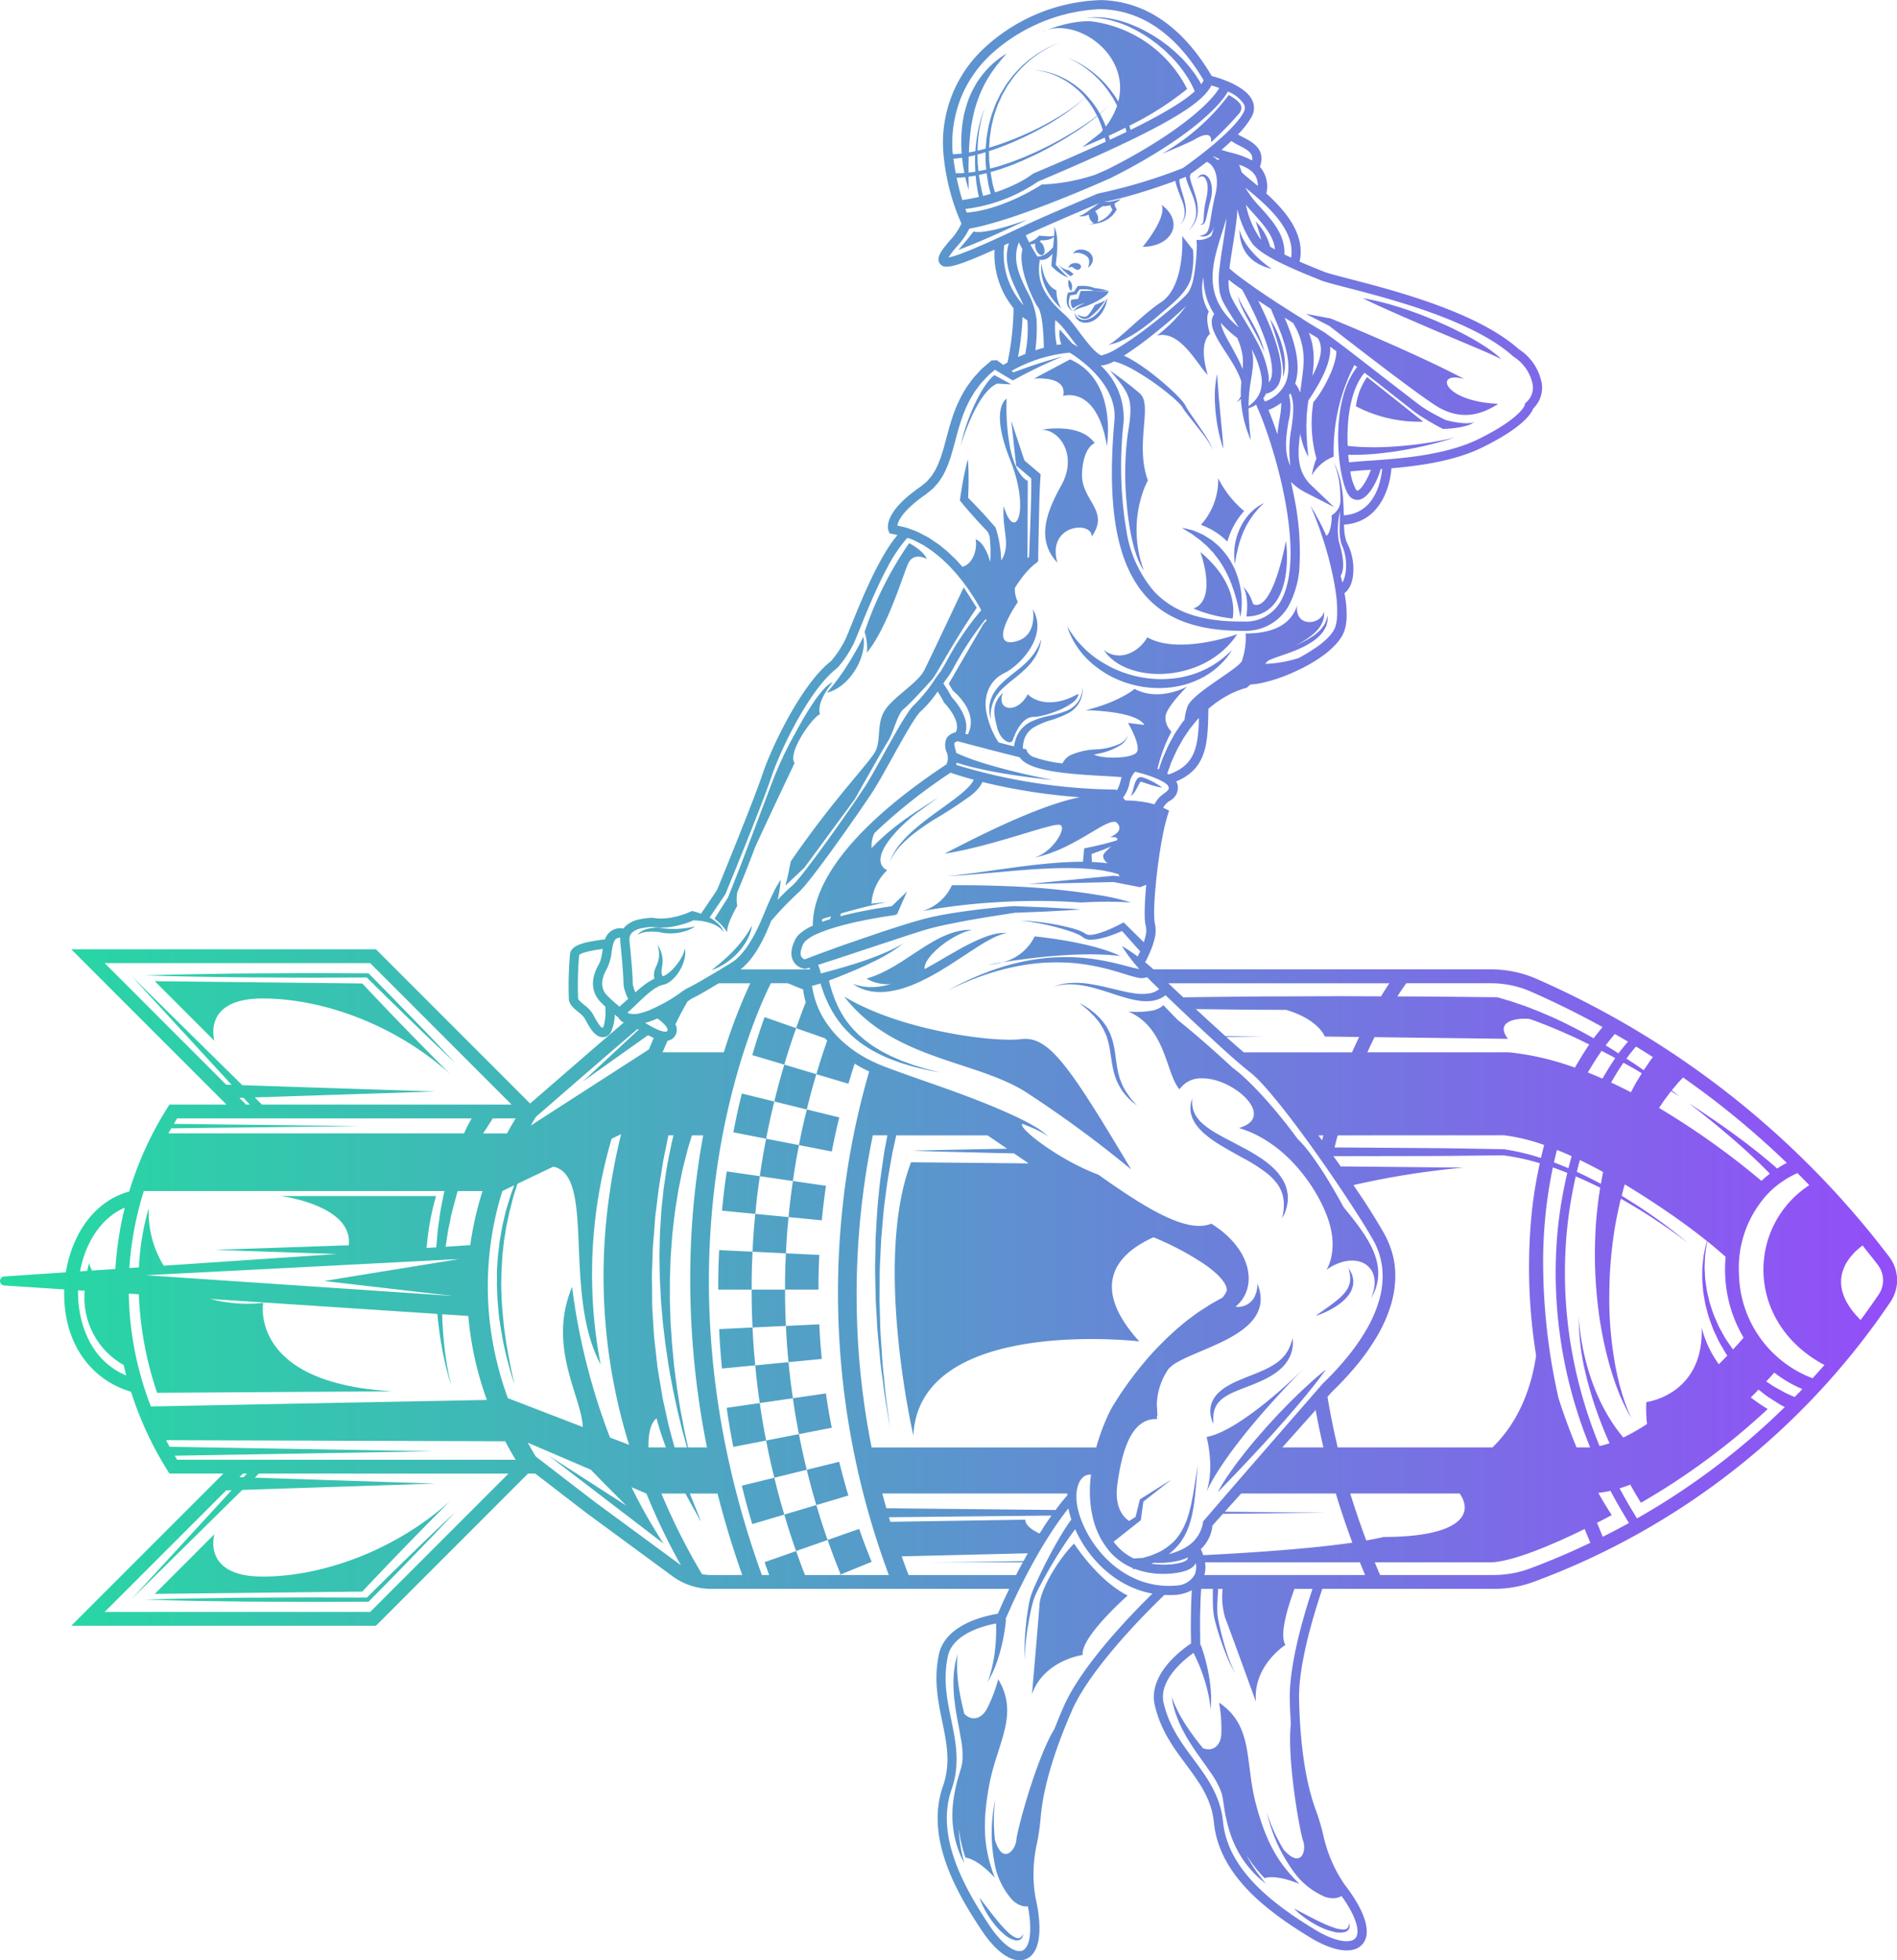 <svg id="Component_5_1" data-name="Component 5 – 1" xmlns="http://www.w3.org/2000/svg" width="248.963" height="257.169"><defs><linearGradient id="linear-gradient" y1=".5" x2="1" y2=".5" gradientUnits="objectBoundingBox"><stop offset="0" stop-color="#14ef95"/><stop offset="0" stop-color="#15ee96"/><stop offset="1" stop-color="#9a45fe"/><stop offset="1" stop-color="gray"/></linearGradient></defs><path id="Path_14028" data-name="Path 14028" d="M222.965 307.038a1.55 1.55 0 0 1 .087.377.785.785 0 0 1-.113.466.906.906 0 0 1-.531.364 3.086 3.086 0 0 1-1.485-.041 8.548 8.548 0 0 1-1.554-.537 13.058 13.058 0 0 1-2.587-1.586 9.509 9.509 0 0 1-1.028-.918s.5.245 1.216.628 1.675.887 2.648 1.325a13.456 13.456 0 0 0 1.445.574 3.516 3.516 0 0 0 1.274.215.709.709 0 0 0 .421-.167.683.683 0 0 0 .174-.331 1.452 1.452 0 0 0 .033-.369Zm-17.043-28.889a19.329 19.329 0 0 1 .3 3.867c.02 1.744-1.1 2.632-2.427 2.107l-.914-1.163a45.481 45.481 0 0 1-1.208-1.694c-.343-.544-.658-1.045-.9-1.509-.264-.456-.434-.875-.611-1.214l-.459-1.113.058.31c.041.2.083.5.172.873.117.364.215.837.421 1.335.1.25.2.523.316.8l.409.863.492.914c.177.312.378.622.575.947.411.638.855 1.3 1.337 1.965s.958 1.352 1.439 2.041a11.349 11.349 0 0 1 1.185 2.152c.059.185.149.367.189.552s.083.358.12.566l.189 1.294a21.865 21.865 0 0 0 .552 2.515 14.215 14.215 0 0 0 .834 2.276 13.135 13.135 0 0 0 2.181 3.33 12.171 12.171 0 0 0 .985.989c.277.267.531.439.685.573l.246.2-.2-.243c-.127-.162-.326-.386-.555-.69s-.506-.671-.8-1.108a17.37 17.37 0 0 1-.89-1.508c-.037-.071-.071-.151-.108-.224a16.618 16.618 0 0 0 2.365 3.025s1.28-.6 4.581.762c-2.568-2.532-4.3-5.064-5.745-10.564s-.277-10.164-4.814-13.226ZM144.656 193.2l4.205 1.25a85.705 85.705 0 0 1 1.55-4.785l-4.139-1.452a91.542 91.542 0 0 0-1.616 4.987Zm2.894 6.087 4.26 1.045a83.017 83.017 0 0 1 1.256-4.633l-4.205-1.25a87.37 87.37 0 0 0-1.311 4.843Zm-4.261-1.046c-.5 2.027-.72 3.045-1.118 5.089l4.306.838c.382-1.961.6-2.937 1.073-4.882Zm6.7 11.475c.274-1.889.433-2.832.8-4.709l-2.8-.544-1.51-.294a85.944 85.944 0 0 0-.834 4.917l.357.052Zm.8-4.709 4.306.838a79.34 79.34 0 0 1 .982-4.469l-2.976-.73-1.284-.315-.215.888a73.45 73.45 0 0 0-.819 3.793Zm-9.482 3.449a88.723 88.723 0 0 0-.621 5.153l4.367.421c.19-1.982.31-2.972.6-4.944Zm7.77 10.747c.091-1.9.159-2.854.342-4.752l-4.041-.389-.326-.031a86.69 86.69 0 0 0-.358 4.962l1.031.049Zm4.709-4.331a78.45 78.45 0 0 1 .546-4.526l-4.341-.63a83.026 83.026 0 0 0-.571 4.734Zm-13.473 3.91a89.542 89.542 0 0 0-.124 5.182h4.387c0-1.989.024-2.984.119-4.971Zm8.733 9.283a80.409 80.409 0 0 1-.084-4.1h-4.387c0 1.989.024 2.983.119 4.97l4.382-.211a20.112 20.112 0 0 1-.036-.654Zm4.3-4.1c0-1.821.022-2.731.109-4.55l-4.382-.211a82.074 82.074 0 0 0-.115 4.76Zm-13.036 5.181c.1 2.071.174 3.106.373 5.172l4.367-.421a86.755 86.755 0 0 1-.358-4.962Zm5.335 9.7 4.342-.63a82.951 82.951 0 0 1-.571-4.735l-4.367.421a84 84 0 0 0 .593 4.943Zm3.845-10.136-.417.02c.091 1.9.159 2.854.342 4.752l4.367-.421-.083-.889a77.214 77.214 0 0 1-.245-3.653Zm-8.19 10.765c.3 2.057.472 3.082.87 5.126l4.306-.838a85.944 85.944 0 0 1-.834-4.917Zm6.249 9.169 4.26-1.045a83.324 83.324 0 0 1-1.027-4.675l-4.306.838a86.616 86.616 0 0 0 1.074 4.883Zm7.539-6.559a81.104 81.104 0 0 1-.764-4.5l-4.341.63c.274 1.889.433 2.832.8 4.709Zm-11.8 7.6c.5 2.027.77 3.036 1.367 5.042l4.205-1.25a86.627 86.627 0 0 1-1.311-4.837Zm7.122 8.576 4.139-1.453a82.816 82.816 0 0 1-1.484-4.581l-4.205 1.25a86.15 86.15 0 0 0 1.55 4.789Zm6.861-7.284a78.475 78.475 0 0 1-1.2-4.427l-4.261 1.05a83.017 83.017 0 0 0 1.256 4.633Zm3.055 8.7a78.402 78.402 0 0 1-1.637-4.321l-4.139 1.452a82.961 82.961 0 0 0 1.712 4.522Zm-57.562-68.2 2.964 2.809-2.809-2.964a202.627 202.627 0 0 0-2.317-2.4c-.173-.178-.343-.359-.516-.536l-1.743-1.795-1.1-1.134-2.868-2.906-.078-.079h-.487l-3.229-.012-3.712-.014-7.311.035c-2.083 0-4.166.045-6.249.075-.354.005-.708.012-1.063.016q-3.656.054-7.311.172 3.656.114 7.311.173c2.437.028 4.874.086 7.311.09l7.311.035 7.2-.026 2.824 2.788 1.753 1.7 1.176 1.142c.979.954 1.954 1.902 2.943 2.838Zm-22.374-5.706c8.018 0 17.523 3.53 24.582 9.883a529.706 529.706 0 0 1-11.5-11.85l-27.229-.3 7.828 7.828s-1.699-5.561 6.319-5.561Zm-.832 79.129 7.311.035 7.311-.026h.12l.078-.079 2.868-2.906 2.845-2.929c.372-.382.738-.768 1.109-1.15l.532-.553c.4-.413.8-.821 1.192-1.237l2.809-2.964-2.964 2.809c-.9.853-1.791 1.717-2.679 2.582l-.261.251-2.929 2.845-2.259 2.23-.565.558h-.048l-7.153-.025-7.311.035c-2.437 0-4.874.062-7.311.09h-.066q-3.026.046-6.05.138l-1.2.033c.33.01.661.017.992.027q3.16.093 6.32.145c2.434.028 4.872.085 7.309.091Zm25.414-13.172c-7.059 6.354-16.565 9.883-24.582 9.883s-6.316-5.559-6.316-5.559l-7.828 7.828 27.229-.3s.327-.35.918-.975a544.144 544.144 0 0 1 10.579-10.878Zm112.417-15.073c-.747.683-1.6 1.5-2.481 2.4-.437.455-.906.909-1.351 1.4l-1.363 1.476-1.321 1.514c-.439.5-.842 1.011-1.244 1.5s-.772.976-1.124 1.436-.673.907-.967 1.32c-.587.826-1.047 1.545-1.345 2.053s-.461.809-.461.809.243-.238.652-.665l1.689-1.757 2.36-2.5 1.316-1.422 1.347-1.48 1.327-1.5c.443-.489.858-.99 1.271-1.465a89.823 89.823 0 0 0 2.2-2.646c1.272-1.568 2.053-2.679 2.053-2.679s-1.074.829-2.558 2.204Zm-54.574-52.771c-.028.008-.058.02-.086.028a10.369 10.369 0 0 1-1.566.318 8.666 8.666 0 0 1-1.355.04 7.429 7.429 0 0 1-1.044-.158 5.541 5.541 0 0 1-.674-.186l-.238-.075.21.134a3.91 3.91 0 0 0 .616.35 5.7 5.7 0 0 0 1.057.39c.212.043.44.1.683.136.243.022.5.058.772.06a8.218 8.218 0 0 0 1.735-.13 11.442 11.442 0 0 0 1.869-.478 17.983 17.983 0 0 0 1.9-.764c.624-.3 1.249-.619 1.858-.958s1.2-.708 1.779-1.065 1.134-.733 1.676-1.081l.121-.079c1.031-.677 1.984-1.308 2.823-1.816.438-.26.844-.486 1.212-.676s.7-.323.979-.429a6.2 6.2 0 0 1 .665-.2l.243-.055-.249-.01a4.247 4.247 0 0 0-.715.028 7.913 7.913 0 0 0-1.091.232 12.256 12.256 0 0 0-1.356.487 29.856 29.856 0 0 0-3.185 1.605c-.562.323-1.148.642-1.726.99s-1.173.685-1.768 1.012a29.14 29.14 0 0 1-.687.384c-.206-1.531 3.493-4.565 6.239-5.156-4.7-.145-8.472 4.588-13.277 6.212-.2.066-.39.136-.589.192a5.512 5.512 0 0 0 3.168.716Zm34.09-26.71c-.151-.068-.3-.148-.468-.21s-.321-.129-.517-.192l-.13-.033a.7.7 0 0 0-.272 0 .683.683 0 0 0-.365.253 1.854 1.854 0 0 0-.266.52c-.118.325-.188.619-.257.87a4.989 4.989 0 0 1-.189.592 1.5 1.5 0 0 1-.106.222 1.427 1.427 0 0 0 .2-.148 2.313 2.313 0 0 0 .411-.527c.145-.23.281-.516.426-.794a1.932 1.932 0 0 1 .228-.361.121.121 0 0 1 .043-.042l.116.035c.139.04.314.1.471.155s.322.105.476.158c.311.1.605.189.863.255a7.436 7.436 0 0 0 .874.185 6.064 6.064 0 0 0-.739-.5 7.02 7.02 0 0 0-.804-.44Zm26.226 65.266a1.612 1.612 0 0 1-.014.3 1.236 1.236 0 0 1-.042.307 2.787 2.787 0 0 1-.209.627l-.17.307q-.109.145-.21.3a5.174 5.174 0 0 1-.512.559c-.173.188-.383.348-.573.518-.21.152-.4.327-.6.467-.4.3-.783.567-1.111.8l-.8.57-.3.228.356-.122c.225-.079.542-.2.914-.375a10.759 10.759 0 0 0 1.239-.662 7.427 7.427 0 0 0 1.3-.993 5.521 5.521 0 0 0 .559-.643c.079-.12.155-.241.226-.361s.117-.257.174-.383a2.588 2.588 0 0 0 .167-.777 2.394 2.394 0 0 0-.047-.7 3.084 3.084 0 0 0-.372-.944l-.2-.317.093.363a4.32 4.32 0 0 1 .131.929Zm-43.4 86.58a.707.707 0 0 1-.452-.026 3.5 3.5 0 0 1-1.064-.731 13.284 13.284 0 0 1-1.069-1.13c-.7-.807-1.347-1.67-1.842-2.317s-.838-1.082-.838-1.082a9.48 9.48 0 0 0 .545 1.265 13.107 13.107 0 0 0 1.678 2.529 8.61 8.61 0 0 0 1.184 1.142 3.091 3.091 0 0 0 1.329.662.906.906 0 0 0 .635-.107.778.778 0 0 0 .3-.374 1.533 1.533 0 0 0 .08-.379 1.438 1.438 0 0 1-.185.32.683.683 0 0 1-.3.226Zm14.28-110.185a5.178 5.178 0 0 0 .592.537c.34.283.536.437.536.437l-.454-.521a5.036 5.036 0 0 1-.5-.6c-.165-.254-.379-.517-.569-.832a7.238 7.238 0 0 1-.524-1.057c-.071-.2-.161-.391-.221-.6s-.117-.428-.177-.647c-.2-.891-.308-1.874-.46-2.878a13.033 13.033 0 0 0-.327-1.493l-.249-.718c-.1-.228-.22-.448-.327-.667a3.493 3.493 0 0 0-.379-.607 5.559 5.559 0 0 0-.41-.546 10.59 10.59 0 0 0-.874-.882c-.3-.247-.573-.462-.817-.65l-.676-.414c-.376-.227-.6-.35-.6-.35s.189.166.528.446l.613.5c.212.218.448.461.715.713a10.5 10.5 0 0 1 .761.906 5.261 5.261 0 0 1 .341.543 4.152 4.152 0 0 1 .322.582l.277.628.211.674a12.276 12.276 0 0 1 .291 1.428l.23 1.476a12.885 12.885 0 0 0 .312 1.442l.224.676c.082.218.2.419.287.62a7.723 7.723 0 0 0 .643 1.065 8.55 8.55 0 0 0 .682.788Zm12.789-58.026-.445.374-.548.405a13.977 13.977 0 0 1-1.381.844 12.875 12.875 0 0 1-1.742.745 14.546 14.546 0 0 1-2.037.517 16.127 16.127 0 0 1-2.233.185 14.581 14.581 0 0 1-2.307-.179 14.76 14.76 0 0 1-2.255-.527 16.115 16.115 0 0 1-2.084-.84c-.5-.262-.978-.533-1.427-.823-.129-.083-.267-.161-.388-.249a15.314 15.314 0 0 1-1.486-1.186c-.425-.41-.8-.805-1.116-1.175s-.568-.712-.759-1.006c-.208-.283-.345-.532-.448-.692l-.154-.25.095.277a6.874 6.874 0 0 0 .3.775 9.785 9.785 0 0 0 .6 1.162l.441.676c.164.232.357.46.55.708a11.574 11.574 0 0 0 1.44 1.424c.155.133.33.256.5.383a12.452 12.452 0 0 0 1.366.912 13.8 13.8 0 0 0 2.213 1.009 16.036 16.036 0 0 0 2.439.615c.407.06.816.1 1.225.124.431.026.862.036 1.289.028a13.45 13.45 0 0 0 2.42-.308 11.657 11.657 0 0 0 2.16-.722c.334-.136.642-.313.944-.466.288-.182.572-.344.828-.526a10.281 10.281 0 0 0 1.316-1.082l.493-.506.379-.463a6.893 6.893 0 0 0 .484-.678l.163-.243-.2.188-.015.014c-.157.129-.345.334-.62.556Zm-24.215-2.167s-.083.19-.214.518a2.981 2.981 0 0 1-.264.575 7.084 7.084 0 0 1-1.011 1.447 8.61 8.61 0 0 1-.751.758c-.268.257-.578.491-.878.746l-.947.75c-.314.261-.634.519-.933.8a7.881 7.881 0 0 0-.831.882 4.72 4.72 0 0 0-.335.482l-.153.239-.114.256c-.071.169-.155.327-.207.491s-.074.33-.11.486a2.3 2.3 0 0 0-.065.71v.151a2.734 2.734 0 0 0 .058.644c.059.352.1.552.1.552s.012-.2.017-.561a2.6 2.6 0 0 1 .049-.634 4.107 4.107 0 0 1 .18-.777l.151-.428c.066-.142.152-.28.229-.426l.12-.22.159-.205c.113-.134.2-.288.331-.419l.386-.4.429-.387c.289-.262.605-.509.921-.761a20.036 20.036 0 0 0 1.816-1.585l.394-.419c.121-.144.228-.3.338-.439a5.479 5.479 0 0 0 .538-.857 4.587 4.587 0 0 0 .328-.786 1.963 1.963 0 0 0 .111-.351c.022-.1.04-.194.058-.277.069-.355.099-.555.099-.555Zm39.749-1-.045.1-.091.195a3.279 3.279 0 0 1-.195.378c-.155.22-.3.453-.468.659a11.357 11.357 0 0 1-2.211 1.983 20.341 20.341 0 0 1-2.317 1.389c-.762.385-1.493.725-2.185 1a19.432 19.432 0 0 1-1.922.673c-.583.178-1.1.3-1.54.391a8.43 8.43 0 0 1-1.031.147l-.289.025-.42.353c-.039.1-.129.085-.2.111s-.156.044-.234.066c-.158.043-.315.1-.472.155-.316.105-.627.243-.935.379s-.613.288-.9.464a8.912 8.912 0 0 0-.87.531 8.488 8.488 0 0 0-.831.594q-.343.253-.66.538c-.066 4.512-.182 7.839-4.231 9.526a1.51 1.51 0 0 1 .184.394 1.941 1.941 0 0 1-1.031 2.151 2.517 2.517 0 0 0-.853.9c.109.051.218.1.325.155l.447.229-.158.5a24.173 24.173 0 0 0-.6 2.369 53.518 53.518 0 0 0-.441 2.448 71.822 71.822 0 0 0-.6 4.954 44.16 44.16 0 0 0-.154 2.478c-.014.411-.016.818 0 1.218 0 .2.025.349.031.526.013.095.039.2.057.3l.015.078V176.028l-.012-.046v.006l.012.051.044.205a4.071 4.071 0 0 1-.051 1.482 10.046 10.046 0 0 1-.374 1.294 16.693 16.693 0 0 1-.906 2c.242.2.483.4.72.6.124.108.241.223.363.333h44.279a14.865 14.865 0 0 1 6.009 1.249 117.25 117.25 0 0 1 46.274 36.458 5.073 5.073 0 0 1 .169 5.91 96.921 96.921 0 0 1-46.828 36.73 14.952 14.952 0 0 1-5.193.922h-22.548c-1.385 4.118-3.149 10.252-3.049 14.54.141 6.029.881 10.905 2.2 14.492a28.71 28.71 0 0 1 .993 3.33 18.253 18.253 0 0 0 2.791 6.441c2.748 3.544 3.6 6.407 2.313 7.84a2.2 2.2 0 0 1-.716.528c-1.356.63-3.581.116-6.193-1.477-5.488-3.348-11.876-8.08-12.562-15.02-.308-3.117-1.934-5.305-3.654-7.622-1.7-2.288-3.455-4.652-4.176-8.1-.607-3.9 3.638-7 4.828-7.792l-.029-1.969c.009-.772.006-1.543.024-2.315s.035-1.543.085-2.315c.006-.127.018-.253.025-.379a5.545 5.545 0 0 1-1.932.592q-.543.046-1.071.045c-.2 0-.395-.017-.592-.027-.884.837-9.474 9.067-12.134 15.155-2.414 5.527-3.8 10.261-4.114 14.069a28.806 28.806 0 0 1-.5 3.438 18.244 18.244 0 0 0-.184 7.017c1 4.372.559 7.325-1.207 8.084a2.2 2.2 0 0 1-.872.177c-1.5 0-3.3-1.4-4.993-3.951-3.566-5.349-7.364-12.332-5.06-18.915 1.035-2.956.483-5.626-.1-8.453-.577-2.79-1.172-5.675-.371-9.109 1.092-3.788 6.251-4.818 7.662-5.031l.8-1.8q.352-.735.7-1.472h-39.104a8.582 8.582 0 0 1-5.116-1.678l-11.269-8.281-6.72-5.168h-.94l-19.967 19.969H55.281L75.249 248.1h-7.083l-.267-.423a45.386 45.386 0 0 1-4.778-10.325c-4.237-1.186-8.9-5.281-8.772-13.269 0-.048.006-.1.007-.144l-7.875-.518a.592.592 0 0 1 0-1.181l8.089-.545c.744-4.6 3.433-9.25 8.314-10.6a44.894 44.894 0 0 1 5.016-10.984l.267-.422h7.486l-20.372-20.372h39.982l20.237 20.235 8.545-7.406 3.743-3.216a4.576 4.576 0 0 1-.15-.083 1.332 1.332 0 0 1-.325-.257 1.108 1.108 0 0 1-.22-.311 32.79 32.79 0 0 1-.491-.388 5.676 5.676 0 0 1-.48 2.251 1.228 1.228 0 0 1-.823.678 1.3 1.3 0 0 1-.262.028c-1.043 0-1.751-1.31-2.231-2.2-.062-.115-.12-.222-.173-.315a3.869 3.869 0 0 0-.8-.777c-.6-.5-1.225-1.013-1.249-1.72a46.7 46.7 0 0 1 .165-6c.25-1.138 2.044-1.476 4.186-1.773l.4-.056a2.079 2.079 0 0 1 2.425-1.407 2.116 2.116 0 0 1 .389-.43 3.9 3.9 0 0 1 1.7-.782 9.115 9.115 0 0 1 1.694-.2h.033l.094.011c.2.022.4.064.6.068a5.793 5.793 0 0 0 .617.012 8.243 8.243 0 0 0 1.248-.139 10.885 10.885 0 0 0 1.238-.311c.2-.064.406-.134.605-.209s.4-.16.573-.239l.193-.089.157.035a9.757 9.757 0 0 1 1.027.325l2.106-3.115c.365-.89 4.816-11.743 5.962-15.183 1.207-3.619 5.2-11.928 8.986-14.828a13.869 13.869 0 0 0 1.838-2.748c.177-.355.483-1.113.87-2.072 1.285-3.186 3.582-8.869 6.025-11.73l-.692-.154-.363-.079-.1-.273a1.381 1.381 0 0 1-.092-.383 1.935 1.935 0 0 1-.006-.293 2.52 2.52 0 0 1 .081-.527 3.847 3.847 0 0 1 .366-.9 7.5 7.5 0 0 1 1.067-1.432 14.542 14.542 0 0 1 1.253-1.172l.673-.532.666-.482.166-.12.041-.03.032-.022.017-.015.071-.059.287-.235a3.119 3.119 0 0 0 .543-.5c.158-.191.337-.362.48-.566l.407-.633a10.364 10.364 0 0 0 .638-1.4c.2-.481.336-1 .5-1.508.29-1.038.555-2.1.868-3.167.165-.531.327-1.067.526-1.593a15.93 15.93 0 0 1 .661-1.561 12.8 12.8 0 0 1 .82-1.5 5.481 5.481 0 0 1 .478-.709l.512-.687c.363-.44.768-.843 1.152-1.265l1.29-1.116.707-.025.845.622c.128-.081.311-.192.546-.325a36.541 36.541 0 0 0 .791-7.121 11.218 11.218 0 0 1-2.494-7.685c-3.548 1.593-5.346 2.238-6.293 2.239a1 1 0 0 1-.777-.276c-.764-.815.127-1.875 1.159-3.1a8.693 8.693 0 0 0 1.566-2.276 28.911 28.911 0 0 1-2.381-9.417 16.9 16.9 0 0 1 4.932-13.188 23.52 23.52 0 0 1 15.858-6.719c5.782.186 10.639 3.538 14.442 9.963 1.035.27 4.452 1.294 5.33 3.217a2.344 2.344 0 0 1-.094 2.128 11 11 0 0 1-1.8 2.318c.212.131.466.262.716.39 1.139.585 3 1.544 2.171 3.856a3.924 3.924 0 0 1 .84 3.5c2.465 2.227 5.179 5.38 4.361 8.937 1.056.461 2.064.867 2.809 1.167l.422.17c.482.2 1.694.509 3.228.906 5.9 1.528 16.87 4.368 22.315 9.247a6.758 6.758 0 0 1 3.021 4.551 3.776 3.776 0 0 1-1.127 3.224c-.247.689-1.393 2.513-6.673 5.11-3.622 1.781-8.191 2.415-11.942 2.74-.2 2.775-1.669 7.113-6.22 7.389.006.147.007.3.016.443a6.98 6.98 0 0 0 .227 1.535 1.854 1.854 0 0 0 .134.36l.069.158.094.195a5.532 5.532 0 0 1 .315.784 7.608 7.608 0 0 1 .352 2.988 4.9 4.9 0 0 1-.256 1.238 2.937 2.937 0 0 1-.517.933 2.036 2.036 0 0 1-.377.358c.022.121.049.238.07.36a14.4 14.4 0 0 1 .212 3c-.022.272-.062.558-.1.836-.048.26-.117.475-.174.714l-.02.061-.006.013-.011.024Zm23.88-30.054c.081-.074.155-.151.225-.229a2.561 2.561 0 0 0 .647-2.084 5.588 5.588 0 0 0-2.471-3.672l-.111-.08c-5.207-4.706-16.037-7.511-21.856-9.017-1.64-.424-2.824-.731-3.379-.955l-.42-.17c-3.569-1.436-7.471-3.1-8.621-4.732a13.437 13.437 0 0 1-1.9-4.409c-.025.434-.06.876-.112 1.329-.059.56-.139 1.135-.225 1.718l-.2 1.321c-.166 1.043-.354 2.113-.482 3.185l-.025.222.364.312c.251.22.559.447.836.67.477.36.965.711 1.454 1.061.108.077.212.158.321.234 1.2.848 2.43 1.664 3.668 2.468.236.153.475.3.712.451q.967.617 1.936 1.227l.047-.027.056.092c.331.207.657.421.988.626a81.6 81.6 0 0 0 1.9 1.143c.083.054.161.112.243.167l.04-.027c.021.031.037.063.058.095.521.356 1.024.726 1.507 1.087 2.377 1.782 4.7 3.619 7.046 5.423l3.514 2.708c.146.113.278.211.436.323l.436.292c.3.194.61.381.927.558.62.349 1.261.683 1.9.995.258.067.528.13.795.185q.487.1.98.161a7.243 7.243 0 0 0 .991.064 4.1 4.1 0 0 0 .5-.032 2.369 2.369 0 0 0 .487-.121 2.4 2.4 0 0 1-.268.161c-.06.034-.113.077-.176.105a4.29 4.29 0 0 1-.49.185 7.685 7.685 0 0 1-1.021.243c-.345.06-.692.108-1.04.141s-.692.06-1.061.068h-.079l-.117-.062-.043-.024c-.657-.346-1.291-.7-1.925-1.084l-.964-.6-.483-.331a9.992 9.992 0 0 1-.452-.343l-3.492-2.748q-1.395-1.1-2.805-2.18c-1.4 1.676-2.016 4.277-2.186 6.875a25.3 25.3 0 0 0-.027 2.718l.042.005c.2.02.452.06.721.074l.92.065a38.609 38.609 0 0 0 5.048-.103 50.8 50.8 0 0 0 5.045-.651 27.08 27.08 0 0 0 1.644-.344 6.21 6.21 0 0 0 .613-.176 6.2 6.2 0 0 1-.6.226c-.386.129-.943.3-1.618.478a50.965 50.965 0 0 1-5.014 1.068c-.922.154-1.851.268-2.726.363s-1.7.133-2.406.161l-.979.01c-.243.006-.44 0-.619-.011.03.344.066.677.106 1 .725-.086 1.644-.15 2.727-.225 3.941-.271 9.9-.681 14.263-2.828 5.576-2.742 6.073-4.448 6.078-4.465l.029-.216Zm-20.44 8.828c-1.015.07-1.927.134-2.626.215a6.86 6.86 0 0 0 .762 2.406c.1.136.143.127.175.117.561-.169 1.408-1.693 1.757-2.742Zm-7.443-14.169a18.188 18.188 0 0 1-.143 1.727c-.007.045-.016.09-.022.136 1.213-2.3 1.423-3.885.7-4.984a80.412 80.412 0 0 1-1.166-.691 4.607 4.607 0 0 1 .241.691c.064.224.142.454.2.7.038.247.078.5.118.767a5.6 5.6 0 0 1 .066.811 6.975 6.975 0 0 1 .005.844Zm-2.424 2.844a4.1 4.1 0 0 1 .654 1.2l.107-.8.223-1.687c.061-.547.114-1.084.12-1.594a5.941 5.941 0 0 0-.014-.747 4.649 4.649 0 0 0-.062-.706l-.105-.658-.159-.6a6.129 6.129 0 0 0-.355-1.009c-.063-.148-.1-.283-.174-.415l-.2-.366-.293-.549q-.567-.353-1.132-.71c.983 2.342 2.325 5.835 1.389 8.642Zm-.495 5.909c.246-1.814.45-3.418-.138-4.625-.056.083-.112.166-.173.246a6.926 6.926 0 0 1-.062 3.4c-.306 1.869-.661 4.04.246 5.866a15.146 15.146 0 0 1 .127-4.887Zm-.12 15.595c-.177-6.646-2.771-14.922-4.511-18.725-.027.017-.056.04-.083.055a3.236 3.236 0 0 1-.615.306 2.033 2.033 0 0 1-.289.109c0 .3.016.6.02.888 0 .379.043.734.063 1.067s.036.638.068.908.051.508.07.7c.04.391.051.619.051.619s-.089-.208-.224-.578l-.245-.67c-.106-.257-.172-.561-.268-.887a10.546 10.546 0 0 1-.259-1.07 12.019 12.019 0 0 1-.2-1.221 9.258 9.258 0 0 1-.083-.977l-.133.129a1.957 1.957 0 0 1-.333.251l-.121.081.1-.111a2.792 2.792 0 0 0 .253-.315l.153-.237.07-.163a13.126 13.126 0 0 1 .029-1.361c.009-.166.024-.329.038-.492a5.593 5.593 0 0 0-.314-.9 18.064 18.064 0 0 0-1.1-2.014c-.418-.674-.879-1.332-1.274-1.988a11.42 11.42 0 0 1-1-1.929 3.127 3.127 0 0 1-.2-.988 1.762 1.762 0 0 1 .218-.927 1.356 1.356 0 0 1 .12-.165 8.59 8.59 0 0 1-1.413-4.846 5.772 5.772 0 0 0 .7 4.533s-.554.6.151 2.925c0 0-1.614.958-.3 5.345-1.312-1.16-3.53-5.9-6.657-5.144a19.207 19.207 0 0 0 3.83-3.886c-.276.265-.555.523-.835.779a71.27 71.27 0 0 1-3.655 3.09l-.116.09a47.171 47.171 0 0 1-3.025 2.21c-.179.119-.356.239-.537.356l.312.151c.34.158.687.375 1.075.6s.784.5 1.2.791.845.605 1.276.947a35.97 35.97 0 0 1 2.61 2.241 15.2 15.2 0 0 1 1.219 1.274 3.626 3.626 0 0 1 .484.75c.132.223.281.455.43.68l1.682 2.448a16.731 16.731 0 0 1 1.093 1.8 3.355 3.355 0 0 1 .218.548l.028.207-.041-.2a3.305 3.305 0 0 0-.251-.528 16.539 16.539 0 0 0-1.2-1.715l-1.839-2.336c-.166-.217-.332-.44-.5-.688a3.093 3.093 0 0 0-.475-.642 14.78 14.78 0 0 0-1.251-1.145 32.451 32.451 0 0 0-5.185-3.542c-.376-.187-.72-.372-1.031-.49l-.431-.177-.34-.106a2.076 2.076 0 0 0-.4-.1 5.058 5.058 0 0 1-1.274.47 1.747 1.747 0 0 1-.481.033 9.357 9.357 0 0 1 3.026 7.454 51.284 51.284 0 0 0 .385 14.34 15.911 15.911 0 0 0 3.575 7.813c2.32 2.513 5.628 3.8 10.266 3.978q.544.022 1.112.023h.392a5.252 5.252 0 0 0 4.793-2.507c1.08-1.767 1.455-4.342 1.378-7.22ZM185 98l1.661 1.853.069.039c.051.028.3.169.666.408q-.346-.432-.676-.866c-.479-.626-.958-1.291-1.422-1.828a8.67 8.67 0 0 0-.807-.78l-.063-.061a11.606 11.606 0 0 0 .192 3.273c.2-.033.4-.063.6-.091A3.944 3.944 0 0 1 185 98Zm-3.2 2.739c.359-.117.733-.23 1.126-.334-.021-1.162-.134-4.414-.752-5.279-.7-.985-2.713-5.328-2.056-7.634-.159-.3-.315-.593-.463-.9l-.006-.013c-.927 2.287.063 4.336 1.029 6.323a9.977 9.977 0 0 1 1.294 3.867 22.031 22.031 0 0 1-.166 3.97Zm-1.313.411a15.865 15.865 0 0 0 .277-4.341v-.021l-.009.016a6.348 6.348 0 0 1-.627-.443 38.072 38.072 0 0 1-.593 5.267c.319-.147.667-.3 1.046-.449Zm1.313-14.422c-.045.013-.089.029-.134.04a2.539 2.539 0 0 1-.52.068c.025.046.047.093.072.139.268.491.557.981.85 1.457h.059a1.758 1.758 0 0 0 .7-.161 2.046 2.046 0 0 0 .312-.167 4.334 4.334 0 0 0 .868-.75l.124-.138.02-.186.119-1.2a.5.5 0 0 1-.045.055 1.194 1.194 0 0 1-.234.165 2.156 2.156 0 0 1-.52.183 3.561 3.561 0 0 1-.92.068 1.668 1.668 0 0 1-.186.156 1.278 1.278 0 0 1 .539.664c.194.482.139.958-.119 1.092a.231.231 0 0 1-.025.016c-.281.113-.672-.2-.872-.7a1.326 1.326 0 0 1-.088-.801Zm1.408 6.566a9.93 9.93 0 0 0 1.377 1.744c.26.272.54.53.821.794a9.908 9.908 0 0 1 .894.874c.1.121.2.239.295.358.43.533.8 1.049 1.194 1.565.472.626.948 1.239 1.455 1.789a6.328 6.328 0 0 0 .781.734 2.577 2.577 0 0 0 .375.245l.054.016c.07.026.044 0 .037-.006-.048 0 .035-.008.1-.02a7.842 7.842 0 0 0 1.941-.882 42.168 42.168 0 0 0 3.856-2.64 72.442 72.442 0 0 0 3.665-2.96c.3-.257.59-.516.875-.779a10.445 10.445 0 0 0 .783-.776l.185-.232a2.354 2.354 0 0 0 .116-.206 2.67 2.67 0 0 0 .214-.457 7.193 7.193 0 0 0 .322-1.061 25.846 25.846 0 0 0 .452-4.529c-.01-.159-.022-.317-.035-.475 0-.046-.006-.093-.01-.139a2.793 2.793 0 0 0 1.962-.542c.087-.283.176-.563.264-.842l.092-.291a3.018 3.018 0 0 1-.461.786 1.2 1.2 0 0 1-.79.424 1.784 1.784 0 0 1-.532-.013l-.181-.026.178-.039a2.3 2.3 0 0 0 .47-.153.948.948 0 0 0 .476-.459 4.019 4.019 0 0 0 .26-.906c.132-.715.256-1.585.441-2.511.1-.464.182-.946.305-1.421a6.2 6.2 0 0 0 .192-1.346 4.158 4.158 0 0 0-.129-1.293 2.952 2.952 0 0 0-.51-1.076 1.706 1.706 0 0 0-.687-.53 63.76 63.76 0 0 1-2.086 1.557c-.053.114-.1.218-.127.292v.012a2.553 2.553 0 0 0 .053.382c.155.754.605 1.764.843 2.841.026.119.048.239.067.359a4.735 4.735 0 0 1 .052 1.257 3.407 3.407 0 0 1-.416 1.34 4.04 4.04 0 0 1-.586.792l-.267.26.247-.277a3.973 3.973 0 0 0 .521-.818 3.257 3.257 0 0 0 .309-1.31 4.861 4.861 0 0 0-.222-1.527c-.3-1.021-.81-1.969-1.045-2.792a3.136 3.136 0 0 1-.087-.4 51.8 51.8 0 0 1-.849.323v.009c0 .111.007.247.025.4.08.6.384 1.42.609 2.267a6.086 6.086 0 0 1 .218 1.275 2.8 2.8 0 0 1-.156 1.117 1.837 1.837 0 0 1-.2.4 1.176 1.176 0 0 1-.2.277l-.194.225.174-.241a1.126 1.126 0 0 0 .174-.288 1.759 1.759 0 0 0 .155-.406 2.669 2.669 0 0 0 .055-1.071 5.872 5.872 0 0 0-.317-1.2 23.321 23.321 0 0 1-.823-2.264c-.022-.107-.032-.2-.045-.3a91.138 91.138 0 0 1-5.259 1.749c-1.368.4-2.784.768-4.082 1.012a4.2 4.2 0 0 0 .92-.055 9.846 9.846 0 0 0 1.257-.318 3.121 3.121 0 0 1-.808.567v.138a1.02 1.02 0 0 0 .093.342l.041.078c.013.022.036.054.039.06l.105.206-.06.083a4.173 4.173 0 0 1-.323.454 2.913 2.913 0 0 1-.384.4 1.658 1.658 0 0 1-.214.171 2.583 2.583 0 0 1-.223.156 3.781 3.781 0 0 1-.476.254 4.747 4.747 0 0 1-2.055.4 4.793 4.793 0 0 0 .74-.132 1.219 1.219 0 0 1-.581-.681 1.585 1.585 0 0 1-.109-.453 3.872 3.872 0 0 1-.4.142 1.587 1.587 0 0 1-.221.055 1.551 1.551 0 0 1-.228.032.829.829 0 0 1-.241-.015.374.374 0 0 1-.2-.107.338.338 0 0 0 .211.006.789.789 0 0 0 .184-.066 2.89 2.89 0 0 0 .361-.2c.234-.149.466-.307.692-.475l1.212-.871c-.6.258-2.244.958-4.011 1.719a459.58 459.58 0 0 0-3.448 1.5c-.549.242-1.308.6-2.174 1a12.257 12.257 0 0 0 .46.93c.169-.082.334-.163.49-.247a2.35 2.35 0 0 0 .7-.516l.1-.127.161.017c.314.031.646.046.966.067.161 0 .321.012.479 0a1.5 1.5 0 0 0 .237-.028.677.677 0 0 0 .138-.055c.013-.176.027-.351.029-.526a1.875 1.875 0 0 0-.062-.622 1.063 1.063 0 0 1 .167.277 1.857 1.857 0 0 1 .106.318 4.284 4.284 0 0 1 .116.643 9.154 9.154 0 0 1 .056 1.29c0 .429-.038.854-.071 1.279l-.073.634-.039.315-.028.2a18.384 18.384 0 0 0 1.681 1.705 5.258 5.258 0 0 1-1.156-.6 6.261 6.261 0 0 1-1.002-.847l-.071-.073v-.11c0-.141.009-.235.015-.345l.026-.317.055-.631.025-.238c-.012.017-.02.035-.033.052a2.027 2.027 0 0 1-.551.519 1.693 1.693 0 0 1-.738.257 1.275 1.275 0 0 1-.364-.012c-.012 0-.02-.007-.031-.009l.057.09-.039.242a5.952 5.952 0 0 0 .858 4.106Zm6.759-9.386a4.341 4.341 0 0 0 .734-.34 3.418 3.418 0 0 0 .41-.287c.068-.048.123-.111.185-.165a1.413 1.413 0 0 0 .172-.176 2.521 2.521 0 0 0 .3-.387 1.717 1.717 0 0 0 .155-.274c-.022-.029-.044-.058-.063-.089a1.479 1.479 0 0 1-.127-.243 1.517 1.517 0 0 1-.079-.251 2.94 2.94 0 0 1-1.032.138 8.961 8.961 0 0 1-.975.654 1.546 1.546 0 0 1 .295.474 1.161 1.161 0 0 1 .026.945Zm16.053 5.737c.128-1.124.312-2.2.471-3.239s.309-2.034.4-2.978v-.031c-.176.614-.369 1.226-.561 1.835-1.375 4.357-2.678 8.5 2.172 12.5-.288-.454-.584-.913-.882-1.38s-.6-.945-.888-1.448l-.218-.4-.2-.391a9.526 9.526 0 0 1-.3-.935 11.228 11.228 0 0 1 .007-3.534Zm5.034 4.576c2.688 5.409 3.6 9.086 2.7 10.932a2.341 2.341 0 0 1-1.683 1.278c-.017.036-.028.077-.047.112a3.184 3.184 0 0 1-.3.48c.067.139.134.281.2.434a4.6 4.6 0 0 0 2.707-2.4c1.133-2.594-.477-6.368-1.438-8.622-.182-.426-.334-.79-.46-1.116q-.841-.543-1.678-1.099Zm1.345 14.347c.379.924.779 2 1.175 3.178.068-.682.173-1.334.269-1.922a12.647 12.647 0 0 0 .241-2.2 7.161 7.161 0 0 1-1.684.944Zm-3.411-15.719-.032-.062c-.4-.279-.8-.555-1.189-.845-.2-.159-.4-.309-.6-.466a6.989 6.989 0 0 0 .095 1.455c.047.238.136.445.194.674l.173.364.18.345c.256.475.541.948.824 1.42.569.941 1.145 1.876 1.669 2.8q.207.37.4.741l.028.018-.01.017a13.848 13.848 0 0 1 1.707 4.755 5.294 5.294 0 0 1 .01.864 1.147 1.147 0 0 0 .227-.311c.376-.763.766-3.445-3.675-11.769Zm1.394 9.384c0 .219-.02.439-.031.664-.085.89-.266 1.756-.382 2.614q-.087.646-.133 1.282l-.038.632c0 .209-.005.417-.007.62v.026c.044-.035.088-.067.135-.107a4.356 4.356 0 0 0 .477-.419 3.616 3.616 0 0 0 .9-1.331 4.343 4.343 0 0 0 .175-2.032 11.451 11.451 0 0 0-1.282-3.573 9.138 9.138 0 0 1 .169.978q.008.313.019.646Zm-1.352-.532a6.745 6.745 0 0 0-.17-.958 6.21 6.21 0 0 0-.231-.792 4.639 4.639 0 0 0-.242-.626l-.089-.214a14.158 14.158 0 0 1-2.138-1.967 2.145 2.145 0 0 0 .116.542 10.7 10.7 0 0 0 .824 1.762c.364.647.752 1.356 1.134 2.077a17.192 17.192 0 0 1 .774 1.665 9.19 9.19 0 0 0 .03-.389c0-.193.018-.384.017-.568s-.015-.359-.023-.533Zm-3.04-26.066a3.952 3.952 0 0 1-.773-.348l-.069.056a2.52 2.52 0 0 1 .584.446Zm7.266 11.878c-.162-1.756-1.484-3.235-2.773-4.671-.364-.4-.718-.8-1.046-1.2a12.238 12.238 0 0 0 1.777 4.309 2.287 2.287 0 0 0 .223.265c-.228-1-.718-2.4-.718-2.4a7.564 7.564 0 0 1 1.907 3.319c.199.127.412.252.632.378Zm-3.8-8.047-.068-.056v.025a13.487 13.487 0 0 0 2 2.6c1.528 1.7 3.245 3.615 3.1 6.126q.433.216.879.424c.644-3.722-3.417-7.065-5.913-9.119Zm-.9-3.078a25.823 25.823 0 0 0 .344 1.004c.306.3.837.738 1.326 1.139.245.2.509.419.785.651-.004-1.565-.98-2.282-2.458-2.794Zm-1.027-3.109c-.417.395-.853.784-1.289 1.158.365.136.837.262 1.231.367a11.077 11.077 0 0 1 2.786 1.034c.157-.936-.52-1.358-1.69-1.958a8.2 8.2 0 0 1-1.04-.602Zm-12.13 1.5c5.8-3.349 9.364-6.487 10.551-8.447-.38-.139-.737-.254-1.034-.34-.909 1.739-3.533 3.79-11.039 7.393-3.041 1.459-6.879 3.173-11.736 5.224a21.429 21.429 0 0 1-9.518 3.587l.184.481c4.931-.413 9.83-3.686 9.83-3.686a25.027 25.027 0 0 0 7.1-1.316c.9-.389 1.45-.636 1.476-.648q2.256-1.127 4.187-2.25ZM172.3 67a16.285 16.285 0 0 0-1.368 7.6c.016.141.034.272.05.409h.219c.268-.009.581-.049.944-.08a19.936 19.936 0 0 1-.062-1.416 16.751 16.751 0 0 1 .081-1.81c.045-.618.168-1.24.273-1.863q.095-.376.2-.75c.1-.361.2-.719.333-1.067a6.052 6.052 0 0 1 .347-.863 9 9 0 0 1 .4-.816c.148-.259.28-.521.433-.762l.48-.688a11.06 11.06 0 0 1 .985-1.166 9.835 9.835 0 0 1 .94-.871 8.364 8.364 0 0 1 .779-.6c.452-.3.714-.463.714-.463s-.2.241-.553.642c-.185.192-.373.46-.609.742s-.466.63-.734.988c-.139.176-.25.384-.379.586s-.275.4-.386.634l-.37.687-.343.737a8.085 8.085 0 0 0-.313.777c-.1.264-.2.532-.283.81a16.853 16.853 0 0 0-.453 1.695c-.109.58-.239 1.157-.295 1.74a28.397 28.397 0 0 0-.179 1.713l-.066 1.238c.119-.02.231-.041.355-.06l.121-.027.378-.085c.014-.254.029-.506.062-.755.039-.39.085-.773.148-1.141a18.237 18.237 0 0 1 .425-1.991 12.657 12.657 0 0 1 .649-1.872 12.638 12.638 0 0 0-.557 1.894 17.915 17.915 0 0 0-.327 1.995c-.045.367-.074.747-.093 1.134a8.792 8.792 0 0 0-.025.671c.23-.052.465-.107.706-.173l.362-.1c.022-.4.062-.817.1-1.239.023-.361.115-.72.17-1.087a8.634 8.634 0 0 1 .236-1.1c.1-.365.19-.738.307-1.1l.4-1.081c.125-.364.322-.7.479-1.047l.249-.516.3-.487c.2-.318.373-.655.6-.948l.658-.876c.219-.285.477-.53.706-.788a6.4 6.4 0 0 1 .719-.712l.719-.634c.239-.2.492-.357.723-.527s.451-.335.677-.467l.093-.053.552-.312.567-.32.506-.224.287-.125.674-.293-.648.3-.3.14-.5.235-.557.334-.446.266-.188.112c-.221.136-.43.315-.661.481s-.471.341-.7.54l-.7.646a6.359 6.359 0 0 0-.693.722c-.22.262-.468.509-.678.8l-.627.88c-.217.293-.375.631-.568.948l-.279.485-.232.514c-.146.346-.331.678-.445 1.039l-.367 1.069c-.106.36-.182.727-.273 1.087a8.161 8.161 0 0 0-.2 1.083c-.045.36-.127.712-.14 1.065s-.048.721-.063 1.07c.273-.079.551-.163.83-.26.568-.176 1.143-.389 1.729-.607s1.17-.466 1.756-.71c.578-.264 1.164-.51 1.721-.794.565-.269 1.11-.555 1.633-.841s1.015-.585 1.49-.855c.46-.3.9-.568 1.29-.841s.752-.521 1.047-.774.57-.451.77-.645l.075-.072.223-.214c-.083-.1-.163-.2-.251-.29l-.481-.493c-.166-.158-.345-.3-.514-.45a5.046 5.046 0 0 0-.531-.415c-.183-.126-.353-.268-.54-.377a10.541 10.541 0 0 0-1.089-.611 10.114 10.114 0 0 0-1.031-.44 6.978 6.978 0 0 0-.424-.14 8.777 8.777 0 0 0-1.2-.285c-.2-.041-.361-.04-.469-.056l-.166-.016.167.01c.109.01.27 0 .472.036a8.776 8.776 0 0 1 1.219.237c.14.037.284.077.433.124a10.085 10.085 0 0 1 1.06.4 10.63 10.63 0 0 1 1.13.575c.2.1.373.24.566.361a5.129 5.129 0 0 1 .559.4c.18.146.369.284.546.439l.514.486c.091.09.176.186.264.28l.1-.1-.1.1c.114.122.219.25.328.376.065.074.131.147.194.222.048.058.1.113.149.171.236.337.493.654.7.994.026.044.055.088.079.133.1.16.189.318.279.475a4.385 4.385 0 0 0 .352-.31 3.6 3.6 0 0 0 .51-.525l.163-.2-.158.207a3.572 3.572 0 0 1-.5.54 4.492 4.492 0 0 1-.35.323 6.1 6.1 0 0 1 .313.618 9.2 9.2 0 0 1 .453 1.049 9.732 9.732 0 0 0 1.484-2.751l-.561-1.017c-.233-.342-.456-.7-.7-1.043-.269-.325-.505-.68-.8-.977a11 11 0 0 0-.856-.874c-.139-.139-.283-.264-.428-.384s-.3-.244-.442-.364c-.293-.217-.567-.428-.838-.6a10.708 10.708 0 0 0-1.3-.733c-.363-.171-.587-.249-.587-.249a7.231 7.231 0 0 1 .764.295 10.767 10.767 0 0 1 1.172.607c.28.158.566.359.872.565l.132.1c.257.192.526.386.781.619a11.144 11.144 0 0 1 .908.849c.312.29.568.639.857.959.27.337.514.694.768 1.035l.414.678c1.555-6.019-5.027-10.748-9.342-9.4 3.812-1.431 5.976-1.1 5.976-1.1a16.433 16.433 0 0 1 12.4 8.85 40.384 40.384 0 0 1-7.586 4.823c.006.021.017.045.022.066l.146.478c4.219-2.072 6.936-3.711 8.414-5.061l-.181-.41a6.661 6.661 0 0 0-.409-.8l-.261-.472-.34-.512a12.039 12.039 0 0 0-.822-1.119c-.291-.4-.671-.764-1.026-1.175-.4-.369-.774-.79-1.221-1.146l-.661-.556-.7-.52a19.32 19.32 0 0 0-1.457-.95 15.862 15.862 0 0 0-1.5-.777c-.49-.25-1-.407-1.466-.594-.482-.139-.936-.292-1.369-.374a9.3 9.3 0 0 0-1.186-.188 7.047 7.047 0 0 0-.927-.051l-.812.028.81-.081a7.155 7.155 0 0 1 .936-.008 9.473 9.473 0 0 1 1.213.113c.444.056.913.18 1.415.292.487.157 1.017.287 1.532.509a16.467 16.467 0 0 1 1.584.7c.524.27 1.053.557 1.559.88l.756.49.72.531c.487.341.908.749 1.345 1.11.4.4.819.761 1.154 1.162a12.977 12.977 0 0 1 .947 1.131l.4.524.329.513a8.127 8.127 0 0 1 .489.823 3.407 3.407 0 0 0 .319-.517c-3.574-6.015-8.084-9.157-13.41-9.328h-.3a22.778 22.778 0 0 0-14.074 5.813c-.2.184-.4.364-.587.558A16.043 16.043 0 0 0 172.3 67Zm1.589 9.24c0-.115 0-.231.006-.346 0-.252 0-.5.012-.758-.122.031-.248.062-.365.093-.169.031-.325.064-.483.1 0 .208 0 .411-.008.611-.005.242-.011.477-.014.7 0 .277.005.535.006.783.277-.025.576-.055.89-.114-.012-.354-.033-.709-.04-1.073Zm-1.542.451a24.621 24.621 0 0 1-.153-1.211c-.378.044-.717.095-.988.112h-.152c.091.682.194 1.32.306 1.917H172.073l.419-.042c-.045-.242-.092-.5-.141-.78Zm1.886-.837c.005.125.012.249.015.372l.088 1c.328-.061.671-.119 1.026-.2 0-.016 0-.029-.005-.045l-.076-.9a5.485 5.485 0 0 1-.011-.407v-.92l-.22.068c-.286.088-.565.162-.837.231v.02c.001.261.012.52.024.778Zm1.495-.951c0 .07 0 .141.006.211.006.154.007.306.01.456s.009.326.025.484l.093.845c.579-.151 1.189-.3 1.8-.523l.975-.322.983-.378c.61-.22 1.208-.495 1.813-.757l.17-.074c.532-.238 1.055-.495 1.574-.75l.323-.158.044-.022c.624-.338 1.255-.643 1.837-.989s1.156-.662 1.68-.994 1.015-.654 1.468-.952c.4-.277.762-.54 1.087-.784l.111-.082c.06-.05.119-.1.177-.143-.046-.091-.1-.183-.146-.274s-.094-.178-.144-.269a11.216 11.216 0 0 0-.7-1.12c-.039-.051-.082-.1-.121-.151q-.164-.211-.337-.42l-.15-.186-.2.2-.091.092c-.2.2-.462.41-.753.669s-.651.51-1.027.807-.817.573-1.27.883c-.468.285-.947.613-1.471.9s-1.057.607-1.617.894c-.552.3-1.134.568-1.708.851-.582.262-1.164.532-1.748.768s-1.159.471-1.728.665a18.48 18.48 0 0 1-.976.333c.006.097.012.187.014.287Zm-1.328 2.825c.033.227.067.459.1.673.041.336.124.641.178.927s.1.546.176.78l.1.378c.345-.088.674-.181.992-.277l-.119-.468-.136-.535c-.042-.2-.074-.421-.115-.654-.051-.321-.112-.677-.161-1.05-.345.089-.685.156-1.015.226Zm1.711.707c.045.223.079.432.125.625l.15.531.123.437a21.4 21.4 0 0 0 2.667-1.073 12.948 12.948 0 0 0 2.263-1.341l.149-.09q2.628-1.109 4.907-2.109 2.463-1.079 4.547-2.042l-.042-.206-.075-.34c-1.764.8-2.971 1.272-2.971 1.272l2.42-1.891c.1-.115.188-.229.283-.344l-.094-.3a8.666 8.666 0 0 0-.4-1.03 5.493 5.493 0 0 0-.233-.519c-.056.048-.107.089-.165.14l-.177.138c-.3.239-.633.492-1 .762-.445.31-.92.66-1.446.993s-1.076.693-1.66 1.042-1.2.685-1.819 1.042c-.633.33-1.274.672-1.928.985-.444.2-.885.411-1.329.61-.215.1-.429.2-.647.28l-.982.407-.978.352c-.636.244-1.272.421-1.874.594.059.385.132.75.191 1.076Zm17.662-6.354-.14-.548a75.74 75.74 0 0 1-2.19 1.055l.117.441.025.093q1.157-.537 2.193-1.04Zm-22.3 6.009c.236 1.156.5 2.136.747 2.939.775-.115 1.5-.254 2.18-.413l-.083-.376c-.059-.232-.09-.513-.142-.81s-.113-.621-.138-.964c-.02-.206-.04-.429-.062-.647-.323.067-.639.105-.932.14 0 .336 0 .638.01.887v.849s-.092-.3-.233-.817c-.06-.241-.147-.531-.215-.864l-.528.064-.524.01Zm8.227 6.61c1.024-.479 1.915-.9 2.542-1.173 2.944-1.3 7.675-3.311 7.722-3.331l.138-.04a69.3 69.3 0 0 0 11.057-3.319c.137-.1.514-.362 1.031-.743.237-.175.5-.371.789-.59a1.646 1.646 0 0 1 .212-.162c2.05-1.572 5-4.028 5.938-5.811a1.13 1.13 0 0 0 .065-1.062 4.356 4.356 0 0 0-2.117-1.67c-1.264 2.191-5.046 5.568-11.275 9.139a80.814 80.814 0 0 1-4.07 2.181c-.539.243-12.537 5.634-18.583 6.655a10.656 10.656 0 0 1-1.676 2.391 11.435 11.435 0 0 0-1.063 1.391c1.515-.215 6.696-2.641 9.29-3.856Zm.544 10.117c-.19-.45-.414-.913-.645-1.386-.972-2-2.046-4.225-1.259-6.765l-.615.283a9.928 9.928 0 0 0 2.516 7.871Zm-55.026 94.346a7.391 7.391 0 0 0 .148-2.33c-.221-.2-.435-.406-.624-.6-.714-.743-1.695-2.371-.24-4.917a3.367 3.367 0 0 0 .326-.876c.078-.321.131-.659.183-.993l.028-.177c-1.908.268-2.955.55-3.107.838a47.226 47.226 0 0 0-.133 5.686c.02.174.534.6.81.827a4.483 4.483 0 0 1 1.078 1.114c.056.1.119.214.185.337.691 1.279 1.007 1.542 1.146 1.562a1.221 1.221 0 0 0 .197-.468Zm2.489-2.745.037-.031-.037.031-.016.013.015-.013.665-.6a7.512 7.512 0 0 1-.209-.443 5.911 5.911 0 0 1-.292-.838 3.615 3.615 0 0 1-.122-.933c0-.247-.016-.509-.031-.769a95.242 95.242 0 0 0-.253-3.156l-.067-.693-.009-.1c-.025-.265-.06-.507-.068-.857q0-.118.014-.24c-.791.03-.929.565-1.127 1.842a6.561 6.561 0 0 1-.655 2.282c-.811 1.42-.79 2.59.063 3.478a19.607 19.607 0 0 0 1.642 1.467 2.3 2.3 0 0 1 .443-.437Zm2.26 1.276a8.406 8.406 0 0 0 1.678-.608c.6-.274 1.134-.546 1.689-.852.352-.195.691-.4 1.024-.62.184-.12.369-.238.549-.367.256-.18.509-.377.81-.574a5.558 5.558 0 0 1 .487-.283l.441-.219c.523-.275 1.1-.607 1.65-.925l1.664-.979 1.659-1 .207-.124.161-.113.4-.276c.222-.191.4-.358.611-.559a10.845 10.845 0 0 0 1.122-1.427 17.107 17.107 0 0 0 .941-1.614c.584-1.114 1.055-2.3 1.547-3.478l.388-.883.415-.879a12.214 12.214 0 0 1 .99-1.714c-.062.665-.15 1.311-.271 1.954-.045.232-.1.463-.152.693a25.239 25.239 0 0 1 1.924-1.875c1.343-1.131 7.882-10.429 9.563-13.027.61-.943 1.485-2.517 2.412-4.185 1.99-3.582 3.353-5.978 4.144-6.62a19.781 19.781 0 0 0 2.624-3.269c.321-.459.552-.791.7-.966.094-.114.433-.7.761-1.275a39.037 39.037 0 0 1 4.6-6.8l-.15-.279a27.62 27.62 0 0 0-1.181-1.928c-.2-.317-.418-.627-.645-.928s-.437-.614-.68-.9c-.052-.062-.1-.124-.154-.187-.185-.23-.367-.462-.562-.682l-.758-.829c-.257-.272-.537-.518-.8-.779a18.242 18.242 0 0 0-1.726-1.4l-.921-.614-.977-.507a6.673 6.673 0 0 0-1.011-.42l-.11-.041a8.81 8.81 0 0 0-.369.407 19.812 19.812 0 0 0-2.254 3.442 52.313 52.313 0 0 0-1.612 3.293c-.778 1.723-1.456 3.4-1.969 4.671-.413 1.023-.711 1.762-.91 2.16a14.674 14.674 0 0 1-2.062 3.063l-.082.075c-3.592 2.706-7.443 10.767-8.614 14.28-1.2 3.609-5.819 14.841-6.014 15.317l-.059.109-2.032 3.006c.075.041.154.078.226.125a5 5 0 0 1 1 .784 2.865 2.865 0 0 1 .656 1c0 .012.011.024.015.037-.017-.028-.039-.051-.057-.077a2.775 2.775 0 0 0-.807-.726 4.541 4.541 0 0 0-1.061-.466 5.656 5.656 0 0 0-.559-.144c-.186-.043-.381-.065-.568-.1-.317-.04-.635-.056-.952-.073-.178.079-.348.15-.524.216-.222.084-.445.161-.67.232a12.048 12.048 0 0 1-1.381.346 8.346 8.346 0 0 1-2.807.072 7.907 7.907 0 0 0-1.439.167 2.756 2.756 0 0 0-1.175.517 1.181 1.181 0 0 0-.415.954c0 .182.035.467.062.731l.077.8c.1 1.064.192 2.124.256 3.2.016.27.029.54.033.824a2.3 2.3 0 0 0 .083.643 4.711 4.711 0 0 0 .233.666c.012.028.026.056.039.083.17-.15.336-.3.512-.45a13.022 13.022 0 0 1 1.184-.9c.067-.045.145-.082.215-.125.151-.093.3-.188.464-.269.04-.021.086-.036.129-.055l-.031-.119a1.833 1.833 0 0 1-.042-.436 2.307 2.307 0 0 1 .075-.458 3.4 3.4 0 0 1 .148-.426c.11-.27.232-.523.311-.786a2.949 2.949 0 0 0 .142-.8 3.264 3.264 0 0 0-.045-.734 3.908 3.908 0 0 0-.112-.522l-.052-.2.1.179a3.9 3.9 0 0 1 .246.489 3.545 3.545 0 0 1 .245.753 3.448 3.448 0 0 1 .073.935c-.013.323-.075.636-.109.9a2.256 2.256 0 0 0-.028.355 1.208 1.208 0 0 0 .026.256c.029.062.039.135.069.158s.02.045.073.114l.018.025a1.222 1.222 0 0 1 .125-.047 3.1 3.1 0 0 0 .51-.3 6.157 6.157 0 0 0 .947-.894c.143-.171.283-.348.418-.529s.25-.377.368-.573a4.32 4.32 0 0 0 .514-1.292 2.706 2.706 0 0 1 .046.733 4.047 4.047 0 0 1-.124.734 3.9 3.9 0 0 1-.151.469c-.03.08-.059.16-.091.239a5.517 5.517 0 0 1-.338.672 5.152 5.152 0 0 1-.954 1.205 3.654 3.654 0 0 1-.665.494 2.667 2.667 0 0 1-.426.173l-.379.1a1.741 1.741 0 0 0-.249.086c-.089.046-.177.081-.267.132a4.917 4.917 0 0 0-.539.335 11.942 11.942 0 0 0-1.049.849c-.687.613-1.358 1.282-2.056 1.936l-.022.021-.03.022a.857.857 0 0 0-.222.242.109.109 0 0 0 .039.02.338.338 0 0 0 .11.047 3.089 3.089 0 0 0 1.52-.028Zm62.452-25.052c-1.361-.555-5.546 3.681-10.942 4.69 2.471-.5 4.639-4.084 3.53-4.337s-8.673 2.774-15.128 3.782c2.49-1.267 10.837-5.706 16.7-7.168a20.15 20.15 0 0 1 1.068-.239 77.366 77.366 0 0 1-12.791-2 1.216 1.216 0 0 1-.084.177 3.538 3.538 0 0 1-.554.79 7.352 7.352 0 0 1-.836.779 56.9 56.9 0 0 1-4.82 3.156 33.92 33.92 0 0 0-2.494 1.714 14.6 14.6 0 0 0-1.958 1.759 9.928 9.928 0 0 0-.666.815 6.968 6.968 0 0 0-.435.688 4.506 4.506 0 0 0-.235.47l-.079.169.066-.174a4.449 4.449 0 0 1 .2-.488 7.118 7.118 0 0 1 .388-.726 10.377 10.377 0 0 1 .615-.876 14.866 14.866 0 0 1 1.858-1.931c.734-.652 1.557-1.3 2.4-1.918 1.669-1.241 3.41-2.4 4.49-3.426a6.409 6.409 0 0 0 .667-.717 2.471 2.471 0 0 0 .338-.559 53.454 53.454 0 0 1-3.042-.92 71.538 71.538 0 0 0-9.98 7.917 3.882 3.882 0 0 0-.379 1.972c.017-.017.032-.037.049-.054l.735-.749.766-.7c.5-.475 1.04-.882 1.54-1.3 1.032-.8 2.03-1.5 2.9-2.068l2.113-1.359c.256-.162.448-.3.579-.4l.2-.146-.195.156c-.126.1-.311.254-.558.43l-2.035 1.472c-.222.163-.453.337-.69.518-4.706 4.016-4.941 6.36-3.356 7.106a6.668 6.668 0 0 0-2.068 4.387l2.017-.2c-1.976.375-4.236.974-6.013 1.481-.035.136-.067.258-.1.376a49.14 49.14 0 0 1 2.728-.633c1.338-.27 2.673-.5 4.03-.687l2-1.924-1.243 2.842-.055.125-.364.129a65.595 65.595 0 0 0-4.126.707 41.424 41.424 0 0 0-4.04 1.016 18.363 18.363 0 0 0-1.916.708 5.608 5.608 0 0 0-1.6.986 1.861 1.861 0 0 0-.415.711c-.063.157-.088.271-.135.409a2.324 2.324 0 0 0-.059.4.868.868 0 0 0 .15.594.842.842 0 0 0 .387.267c1.052-.409 2.11-.794 3.168-1.183 1.113-.414 2.235-.806 3.358-1.192l3.372-1.155c1.127-.379 2.26-.738 3.4-1.093a51.984 51.984 0 0 1 2.599-.746c.285-.068.58-.142.882-.207.6-.134 1.184-.246 1.777-.351s1.183-.195 1.774-.283a85.65 85.65 0 0 1 3.55-.453l.084-.009a85.49 85.49 0 0 1 3.477-.315h.046l4.387.179c1.462.087 2.925.149 4.387.26-1.462.112-2.925.173-4.387.261l-4.345.177-3.5.55c-1.166.2-2.332.39-3.489.61l-1.73.347c-.573.116-1.153.243-1.706.382-.277.066-.557.137-.846.22s-.547.155-.836.245l-1.682.533-6.746 2.228c-.487.163-.978.321-1.466.484-.636.212-1.272.428-1.911.631l-1.856.6a6.187 6.187 0 0 1 .349 1.126c.427-.113.855-.223 1.282-.34q1.341-.362 2.668-.771c.2-.063.405-.12.606-.185a45.553 45.553 0 0 0 3.209-1.152 35.924 35.924 0 0 0 1.565-.681l.759-.388.74-.437-.679.526-.715.486c-.488.3-.981.606-1.492.872-.856.453-1.733.866-2.617 1.261-.167.075-.333.154-.5.227a77.61 77.61 0 0 1-3.2 1.3l-.556.208.068.287c.06.291.169.6.275.971s.273.78.431 1.233c.086.224.2.447.3.683a5.994 5.994 0 0 0 .356.715 11.5 11.5 0 0 0 2.115 2.871 7.239 7.239 0 0 0 .7.654 8.181 8.181 0 0 0 .749.614c.262.189.52.387.787.57l.824.507c.551.328 1.122.608 1.673.877.567.234 1.1.507 1.637.684s1.028.4 1.5.527l1.292.393 1.01.257.882.222-.893-.171-1.026-.2-1.317-.32c-.487-.1-1-.287-1.545-.443s-1.106-.392-1.7-.6a22.257 22.257 0 0 1-1.759-.8l-.878-.474c-.287-.172-.565-.362-.849-.543a8.619 8.619 0 0 1-.817-.6 7.571 7.571 0 0 1-.772-.646 14.524 14.524 0 0 1-1.365-1.416 14.816 14.816 0 0 1-1.06-1.511 6.768 6.768 0 0 1-.425-.742c-.125-.246-.258-.479-.364-.712-.2-.472-.407-.891-.536-1.292s-.279-.746-.351-1.019l-.058-.193c-.366.122-.736.228-1.108.325a11.8 11.8 0 0 0 .409 1.789l.179.558.224.54a11.569 11.569 0 0 0 .509 1.052 13.5 13.5 0 0 0 1.328 1.927 13.085 13.085 0 0 0 1.65 1.681 15.583 15.583 0 0 0 1.907 1.408 17.347 17.347 0 0 0 2.096 1.124c.767.35 1.473.606 2.258.9l2.319.838 4.672 1.641c1.553.565 3.109 1.127 4.647 1.741 1.545.6 3.064 1.264 4.572 1.957.749.36 1.5.719 2.214 1.149a8.987 8.987 0 0 1 2.014 1.461 7.5 7.5 0 0 0-1.048-.648 10.839 10.839 0 0 0-1.112-.525c-.41-.18-.827-.344-1.246-.5-.593.565 4.917 4.795 9.986 6.67 5.975 4.236 11.572 7.79 14.825 6.429 5.446 3.4 6.127 8.471 3.177 10.891a2.413 2.413 0 0 0 2.6-1.524l.049-.216-.019.136a4.013 4.013 0 0 0 .246-1.422c2.874 7.186-9.757 8.623-11.724 11.27a8.592 8.592 0 0 0-1.479 4.584l.075 1.389.006.109h-.078c.018.264.039.421.039.421-3.4-.151-4.614 4.16-5.219 8.547-.413 3 .761 4.3 1.547 4.823l.842-.547.538-2.18.028-.112.075-.047 1.285-.809 1.134-.713 1.661-1.044-1.649 1.3-1.1.863-.951.748-.317 2.306-.018.132-.134.106-3.436 2.716c.132.177.27.349.418.516a7.025 7.025 0 0 0 2.2 1.672c.406-.017.81-.04 1.212-.066l1.006-.294c.359-.14.751-.3 1.156-.483a7.936 7.936 0 0 0 1.172-.741 6.842 6.842 0 0 0 1.082-1.016l.459-.62c.14-.218.259-.452.391-.678a6.706 6.706 0 0 0 .331-.718 6.087 6.087 0 0 0 .276-.741c.18-.494.293-1.005.421-1.495.217-.989.378-1.927.505-2.734.184-1.172.333-2.053.4-2.45l.041-.237-.028.277c-.043.417-.128 1.284-.227 2.434a46.349 46.349 0 0 1-.317 2.784c-.095.506-.174 1.035-.325 1.561a10.088 10.088 0 0 1-.532 1.579c-.124.253-.235.514-.372.762l-.456.715a7.586 7.586 0 0 1-1.124 1.216 3.815 3.815 0 0 1-.464.384c.29-.074.576-.155.855-.253a7.477 7.477 0 0 0 1.328-.6 5.261 5.261 0 0 0 1.1-.844 4.6 4.6 0 0 0 1.217-2.4l.028-.2.126-.147c5.145-5.99 10.354-11.923 15.53-17.886l.019-.022.025-.025a40.66 40.66 0 0 0 3.079-3.312 27.232 27.232 0 0 0 2.583-3.654 17.247 17.247 0 0 0 1.752-4.027 11.04 11.04 0 0 0 .376-4.252 9.818 9.818 0 0 0-1.42-4c-.75-1.3-1.576-2.6-2.407-3.877q-2.5-3.846-5.175-7.59c-1.783-2.487-3.612-4.95-5.565-7.275a40.786 40.786 0 0 0-1.5-1.683 16.188 16.188 0 0 0-.771-.751c-.121-.116-.289-.243-.432-.363l-.444-.356c-1.223-.994-2.368-2.023-3.513-3.06a399.99 399.99 0 0 1-6.749-6.317l-.448-.428a2.134 2.134 0 0 1-.327.226 2.588 2.588 0 0 1-.429.223 4.032 4.032 0 0 1-1.092.3 6.546 6.546 0 0 1-1.86-.068c-.253-.041-.506-.09-.76-.151-.908-.213-1.831-.521-2.748-.818s-1.831-.588-2.7-.794a11.753 11.753 0 0 0-2.418-.345 7.346 7.346 0 0 0-1.727.141c-.208.034-.364.092-.475.117l-.167.045.163-.058c.108-.033.261-.1.466-.155a7.464 7.464 0 0 1 1.737-.28 12.028 12.028 0 0 1 2.493.158c.9.14 1.855.36 2.794.587l.2.049c.87.209 1.732.416 2.538.54a6.585 6.585 0 0 0 2.294.025 2.971 2.971 0 0 0 .785-.288 1.623 1.623 0 0 0 .287-.18 1.013 1.013 0 0 0 .1-.083 66.849 66.849 0 0 1-1.588-1.562c-.033.016-.063.031-.1.044a2.217 2.217 0 0 1-1.182.008c-.221-.047-.46-.109-.71-.18-.653-.184-1.406-.434-2.279-.686a29.172 29.172 0 0 0-4.168-.9c-.774-.1-1.578-.184-2.4-.208s-1.656-.02-2.492.017c-.834.055-1.669.135-2.485.261-.532.079-1.051.177-1.564.283-.275.056-.551.112-.819.175-.768.177-1.5.387-2.2.6-.686.229-1.343.429-1.93.665s-1.134.433-1.6.643-.887.378-1.218.542l-1.051.5 1.028-.544c.234-.129.521-.271.831-.421l.364-.176c.462-.231.994-.467 1.58-.716s1.23-.493 1.912-.756c.689-.241 1.42-.486 2.189-.7s1.57-.412 2.4-.573 1.671-.284 2.521-.378a27.401 27.401 0 0 1 2.552-.132c.845-.013 1.676.04 2.479.1a31.275 31.275 0 0 1 4.336.739c1.245.3 2.274.608 2.934.714.02 0 .037 0 .057.007a20.362 20.362 0 0 1-2.285-3.018 20.845 20.845 0 0 1 2.068 1.381c.114-.223.227-.444.33-.672l-2.373-2.669c-.443.192-.884.369-1.337.531a12.927 12.927 0 0 1-1.747.5 5.284 5.284 0 0 1-.827.1c-.036 0-.071.007-.108.008a1.683 1.683 0 0 1-1.025-.25c-.14-.085-.242-.186-.361-.258s-.207-.123-.341-.18c-.041-.02-.087-.035-.13-.054q-.325-.145-.663-.273c-.053-.018-.108-.032-.161-.049a29.124 29.124 0 0 0-3.212-.888 31.642 31.642 0 0 0-1.726-.333 11.154 11.154 0 0 0-1.749-.176 11.23 11.23 0 0 1 1.764.059c.586.059 1.172.129 1.755.22a28.966 28.966 0 0 1 3.474.723c.287.087.573.176.859.289.039.013.081.035.122.052.108.048.22.1.327.155.137.073.254.173.372.23a1.146 1.146 0 0 0 .67.09 4.524 4.524 0 0 0 .8-.152 12.118 12.118 0 0 0 1.606-.578 20.885 20.885 0 0 0 1.55-.748l.293-.158.257.253 2.387 2.352a8.731 8.731 0 0 0 .254-.9 2.953 2.953 0 0 0 .048-1.017l-.119-.607c-.021-.241-.051-.509-.056-.729-.013-.439-.01-.871 0-1.3.029-.855.083-1.7.158-2.545.013-.146.032-.291.046-.436l-.654.252-.163.063-.133-.026-3.356-.649-.346.008-10.889.257 11.076-1.078.169-.016h.029l.06.007.7.083-.148-.285-.281-.084a8.319 8.319 0 0 0-.831-.222c-.459-.082-.908-.2-1.378-.246s-.931-.131-1.405-.152-.944-.077-1.421-.079-.951-.036-1.428-.024-.955 0-1.433.019c-.956.026-1.913.077-2.87.135-1.345.089-2.692.2-4.038.326-.57.051-1.139.1-1.708.154-.771.068-1.543.138-2.315.2a60.997 60.997 0 0 1-3.444.206c1.919-.145 3.822-.424 5.727-.688s3.811-.54 5.728-.761c.959-.106 1.919-.2 2.884-.277.482-.043.966-.06 1.45-.091s.97-.032 1.456-.047c.216-.009.433-.007.65 0l.124-1.373.036-.393.33-.065a39.444 39.444 0 0 0 3.695-.9c.091-.028.181-.059.272-.087.148-.285-.032-.461-.921-.41.018-.001 2.135-.812.824-1.968Zm-1.714 4.438c0-.318.548-.792 1.052-1.241q-1.267.527-2.571.973l.039 1.051c.378.015.756.046 1.134.073a8.647 8.647 0 0 1 .967.113 1.3 1.3 0 0 1-.626-.967Zm53.138 23.985-17.521-.22a64.485 64.485 0 0 0-.944 1.987h18.531l.266.024a36.1 36.1 0 0 1 8.447 1.991c.21-.38.43-.744.65-1.11.4-.662.805-1.31 1.232-1.926a64.967 64.967 0 0 0-2.9-1.374 38.128 38.128 0 0 0-1.543-.665l-.014-.006c-.512-.214-1.021-.435-1.541-.627s-1.039-.413-1.569-.587c-.1-.032-.191-.066-.287-.1-2.292-.17-4.421.573-2.809 2.614Zm35.574 47.9a5.61 5.61 0 0 1-.233-.15c-.468-.308-1.023-.627-1.57-1.03-.281-.23-.586-.458-.9-.7-.316.327-.65.67-1.009 1.03a23.236 23.236 0 0 0 2.221 1.513 91.309 91.309 0 0 1-16.641 12.3 60.495 60.495 0 0 1-1.4-2.381 20.88 20.88 0 0 1-1.4.491 67.16 67.16 0 0 0 1.884 3.287c.134.22.258.438.4.658a93.87 93.87 0 0 0 19.4-14.618 8.346 8.346 0 0 1-.754-.403Zm-79.134 23.825a2.864 2.864 0 0 0 2.441-1.439 2.628 2.628 0 0 0 .143-1.518c-.022.042-.039.085-.064.126-.441.7-1.434 1.092-3.218 1.262-.327.024-.65.035-.965.035a10.477 10.477 0 0 1-3.772-.662l-.226.06-.037-.16a8.223 8.223 0 0 1-2.993-2.137 10.6 10.6 0 0 1-2.38-5.174h-.012v-.016a15.791 15.791 0 0 1-.084-4.93 1.4 1.4 0 0 0-1.172.458c-.755.8-1.212 2.778-.014 5.749 1.829 4.518 6.362 8.856 12.353 8.346Zm-14.937-11.064c.212-.253.418-.5.648-.752 0-.089.01-.171.015-.258h-24.284q.253.962.528 1.932l22.207.227c.055-.074.108-.151.165-.225.232-.312.475-.619.721-.924Zm-2.075 2.824q.323-.472.653-.941l-21.333.219c.059.2.124.4.185.6l17.732-.281s-.211.868 1.858 1.816c.297-.473.593-.948.905-1.413Zm-15.971 5.194s5.355-.017 12.957-.163c.186-.342.367-.687.56-1.025-6.673.163-13.642.334-16.551.4q.431 1.221.9 2.451h14.114c.147-.291.293-.58.449-.866.14-.269.292-.531.436-.8Zm-4.719 1.664a105.955 105.955 0 0 1-5.045-55.53A103.519 103.519 0 0 1 160 195.34a15.823 15.823 0 0 1-1.905-1.021c-.27.814-.5 1.56-.82 2.635l-.558-.166-3.648-1.084c.528-1.778.826-2.7 1.42-4.4-.089-.1-.183-.2-.269-.3l-3.806-1.336c.492-1.4.817-2.286 1.259-3.406a10.653 10.653 0 0 1-.346-1.671l-2.007-.817h-2.22c-2.037 4.043-16.494 35.268-1.187 77.632h.962a74.15 74.15 0 0 1-.6-1.688c1.658-.581 2.487-.871 4.139-1.452a85.054 85.054 0 0 0 1.16 3.14h4.512l.179-.073c.01.025.02.047.029.073Zm-19.238 0a123.65 123.65 0 0 1-3.249-10.692h-3.637l.485 1.192c.652 1.613 1.01 2.542 1.01 2.542s-.495-.864-1.334-2.388l-.692-1.264c-.014-.026-.026-.056-.039-.082h-3.157a84.468 84.468 0 0 0 5.331 10.581 6.881 6.881 0 0 0 1.216.112ZM62.908 221.13l1.255-.085a33.4 33.4 0 0 1 1.276-7.742 13.55 13.55 0 0 0 1.973 7.524l22.74-1.531-16.04-.547 17.58-.6c.372-3.1-2.795-4.789-5.455-5.655a21.027 21.027 0 0 0-3.452-.806h20.371a34.094 34.094 0 0 0-1.238 6.814l1.272-.086c.007-.087.009-.174.018-.261l.151-1.752c.051-.582.154-1.158.228-1.733.134-1.153.386-2.268.605-3.354.017-.1.043-.189.063-.284H64.808c-.258.81-.5 1.652-.713 2.52a42.255 42.255 0 0 0-1.187 7.578Zm14.981-22.33-.543.018.874.873h.489Zm31.444 4.673h3.136c.386-.714.767-1.374 1.13-1.966h-3l-.8 1.256c-.138.211-.299.449-.466.708Zm-.077 7.563H106a7.66 7.66 0 0 0-.2.7c-.278 1.028-.593 2.087-.794 3.193-.108.551-.247 1.1-.331 1.665s-.172 1.129-.257 1.695c0 .018 0 .036-.007.054l3.236-.218a42.649 42.649 0 0 1 1.609-7.091Zm-24.45 10.024-16.585.854-3.185.163 3.55.239L101 224.5l.841.057 1.312.088.789.054 1.487.1-1.485-.172-.8-.093-1.316-.152-.981-.114-12.365-1.435 7.8-1.268 1.679-.272 1.333-.216 2.5-.405 1.3-.212 1.084-.176 2-.325-1.978.1-1.095.056-1.3.067-2.514.129-2.709.139Zm-21.977 3.433a42.744 42.744 0 0 0 2.9 14.8l44.1-.856a42.667 42.667 0 0 1-2.436-11.017l-3.437-.226c.01.309.02.623.028.924.066.988.109 1.926.21 2.786l.135 1.236.163 1.11c.092.7.226 1.3.319 1.8s.208.879.265 1.145.1.4.1.4l-.126-.4c-.075-.261-.219-.635-.34-1.128-.087-.344-.2-.74-.305-1.182a14.892 14.892 0 0 1-.133-.6l-.236-1.1-.216-1.233c-.159-.859-.264-1.8-.395-2.792a71.58 71.58 0 0 0-.1-1.009l-20.4-1.342-9.408-.619a19.087 19.087 0 0 0 6.95.512s-1.916 10.589 17.044 11.6l-30.961.2a45.092 45.092 0 0 1-2.4-12.928Zm68.721 2.134c0 .054 0 .108.008.161l.181 2.908c.066.963.209 1.909.3 2.852l.152 1.4c.052.464.148.918.219 1.372l.445 2.674c.167.87.374 1.711.552 2.537.294 1.477.7 2.842 1.06 4.131h1.621c-.118-.423-.241-.885-.382-1.391-.242-.841-.467-1.8-.722-2.849s-.48-2.192-.748-3.4c-.215-1.215-.486-2.493-.673-3.829q-.149-1-.3-2.033l-.028-.237-.223-1.856c-.095-.7-.14-1.417-.207-2.133s-.136-1.434-.163-2.156-.075-1.442-.113-2.16l-.038-2.148c-.022-.712-.009-1.419.01-2.117s.02-1.389.056-2.068c.093-1.355.139-2.671.295-3.911q.1-.932.192-1.81l.255-1.684c.144-1.08.35-2.073.533-2.954l.25-1.234.245-.972h-.683l-.189.951c-.151.783-.337 1.585-.49 2.417-.255 1.673-.589 3.425-.786 5.258-.1.916-.262 1.84-.31 2.788q-.1 1.418-.23 2.863c-.062.963-.075 1.938-.115 2.914-.013.488-.044.977-.042 1.467l.025 1.47c.017.93-.018 1.858.043 2.779Zm1.859-36.523c.036-.011.081-.026.123-.143.115-.324-.554-1.024-1.327-1.569a10.867 10.867 0 0 1-1.6.583c1.918 1.188 2.595 1.198 2.804 1.125Zm37.036-45.626 4.538-7.828.417-.452c-.034-.072-.069-.145-.1-.218a42.339 42.339 0 0 0-4.143 6.261 12.99 12.99 0 0 1-.892 1.459c-.1.114-.3.4-.535.738a17.529 17.529 0 0 1 1.108 1.82c.434.458 2.471 2.76 1.759 4.774l.348.093c1.55-2.992-1.967-5.739-1.967-5.739Zm85.876 64.057a65.267 65.267 0 0 0-3.05-1.57 59.437 59.437 0 0 0-.4 1.553c.079.036.16.068.239.1q1.479.7 2.917 1.469c.091-.519.187-1.039.293-1.551Zm-3.591.575a55.877 55.877 0 0 0-1.151 7.05 58.475 58.475 0 0 0 .88 17.141 60.024 60.024 0 0 0 3.4 11.184 11.28 11.28 0 0 0 1.307-.367 51.346 51.346 0 0 1-3.234-9.528 31.849 31.849 0 0 1-.8-6.362c0-.235-.011-.471-.008-.706 0 0 .268 9.209 5.85 15.847a27.988 27.988 0 0 0 3.113-1.774 15.858 15.858 0 0 1-.089-2.88s7.564-.908 7.261-9.783a13.686 13.686 0 0 0 2.251 4.82q.576-.576 1.113-1.139c-.266-.345-.456-.747-.689-1.12a10.121 10.121 0 0 1-.632-1.176c-.186-.405-.386-.8-.559-1.211l-.452-1.241a12.479 12.479 0 0 1-.361-1.245 9.278 9.278 0 0 1-.278-1.232c-.067-.409-.147-.809-.2-1.2l-.094-1.163a9.1 9.1 0 0 1-.021-1.1c.012-.356-.007-.7.028-1.027l.1-.94.047-.434.084-.405a13.161 13.161 0 0 1 .308-1.344l.055-.174a79.111 79.111 0 0 0-1.324-1.034c-.128-.1-.259-.2-.39-.3-2.3-1.736-4.921-3.529-7.848-5.35l-.14-.088q-.543-.337-1.1-.669c-.141.488-.27.99-.4 1.49.377.227.749.462 1.122.7.715.448 1.424.9 2.121 1.379a63.213 63.213 0 0 1 5.309 4l.132.109c-.044-.035-.091-.067-.136-.1-1.753-1.355-3.588-2.6-5.451-3.788a72.528 72.528 0 0 0-2.083-1.262c-.372-.218-.742-.436-1.118-.647-.025.1-.054.2-.08.3-.329 1.442-.643 2.921-.851 4.421a54.349 54.349 0 0 0-.583 7.559c0 .451-.014.905-.008 1.348a49.181 49.181 0 0 0 .71 7.805c.191 1.136.434 2.164.662 3.074l.363 1.262.352 1.059c.239.63.428 1.127.584 1.454l.226.509-.275-.484c-.188-.312-.425-.79-.727-1.4l-.458-1.03c-.166-.375-.315-.795-.49-1.236a40.048 40.048 0 0 1-.974-3.041 50.2 50.2 0 0 1-1.5-7.874 57.14 57.14 0 0 1-.291-9.2v-.039c.063-1.583.239-3.161.437-4.716q.092-.612.19-1.218-1.584-.789-3.211-1.483Zm6.53 44.719c-.7-1.161-1.37-2.32-1.976-3.469a14.543 14.543 0 0 1-1.589.267 43.82 43.82 0 0 0 1.761 2.914s-.748.408-1.934 1.013c.095.241.2.486.3.729.151.369.3.738.453 1.108q1.737-.87 3.438-1.806c-.159-.251-.301-.502-.454-.755Zm-62.246 6.09a11.182 11.182 0 0 0 2.471.1c1.714-.164 2.174-.509 2.293-.7a.468.468 0 0 0 .056-.217 7.614 7.614 0 0 1-1.34.453 11.218 11.218 0 0 1-3.143.238l-.062.03Zm22.148-2.232c1.53-.162 2.956-.336 4.25-.524q-1.218-3.285-2.17-6.448h-12.43l-2.138 2.387 13.266.136-13.512.139c-.46.511-.916 1.026-1.377 1.536a5.163 5.163 0 0 1-.414 1.553c-.01.023-.024.044-.034.067a4.976 4.976 0 0 1-1.019 1.423c-.022.021-.048.036-.07.058a5.917 5.917 0 0 1 .333.788c5.527-.279 10.86-.643 15.315-1.114Zm-.568-17.924-4.368 4.9h5.389q-.589-2.495-1.021-4.899Zm8.91 16.652c9.668 0 11.993-2.8 9.995-5.7h-14.362q.927 3.02 2.1 6.158a35.789 35.789 0 0 0 2.263-.457Zm13.555-11.751h.744c2.452-2.383 4.848-6.154 5.724-12.048a72.786 72.786 0 0 1-.527-19.161 57.444 57.444 0 0 1 1.015-6.068 40.675 40.675 0 0 0-1.528-.424 31.958 31.958 0 0 0-3.278-.62c-3.224.029-6.449.087-9.673.092l-9.7.018-2.911.005c.318.448.639.894.954 1.344l16.116.157a108.309 108.309 0 0 0-14.441 2.293c.153.226.306.451.457.677.3.445.6.882.9 1.33l.111.174c.8 1.243 1.593 2.489 2.338 3.792a12.189 12.189 0 0 1 1.275 2.914 10.117 10.117 0 0 1 .34 1.72c.041.342.061.685.069 1.028a11.753 11.753 0 0 1-.031 1.184 13.819 13.819 0 0 1-.474 2.669 18.86 18.86 0 0 1-1.924 4.408 28.831 28.831 0 0 1-2.744 3.865 42.376 42.376 0 0 1-3.178 3.4l-.547.615c.358 2.155.8 4.364 1.344 6.636Zm7.391-23.946a81.319 81.319 0 0 0 2.018 17.488 82.708 82.708 0 0 0 2.368 6.457h1.491c.095 0 .194-.009.291-.013a60.45 60.45 0 0 1-4.5-21.231 59.165 59.165 0 0 1 .254-7.378 56.833 56.833 0 0 1 1.252-7.386c-.629-.252-1.261-.5-1.9-.721a60.772 60.772 0 0 0-1.274 12.786Zm23.947-1.057a59.613 59.613 0 0 0-2.385-2.019l-.037.148a13.053 13.053 0 0 0-.218 1.35l-.057.4-.018.432-.038.929c-.014.323.027.661.039 1.008a8.847 8.847 0 0 0 .091 1.073l.165 1.124c.075.38.179.763.269 1.154a8.962 8.962 0 0 0 .346 1.172 11.966 11.966 0 0 0 .425 1.175l.51 1.161c.192.379.408.747.609 1.12a9.551 9.551 0 0 0 .674 1.078c.2.283.384.578.6.849.5-.535.958-1.054 1.383-1.548a17.512 17.512 0 0 1-2.419-8.281 17.758 17.758 0 0 1 .064-2.323Zm-20.21-13.2q-.963-.438-1.917-.823a50.508 50.508 0 0 0-.406 1.642l.078.026q.923.35 1.829.733c.129-.525.27-1.052.417-1.58Zm-30.7-2.734c-.033.123-.065.247-.1.369-.04.15-.081.3-.12.452-.047.181-.091.368-.136.553l-.052.21 2.751.019 9.7.069c3.233.022 6.467.1 9.7.143H243.283a32.7 32.7 0 0 1 3.379.707c.5.139 1 .291 1.5.449q.2-.857.429-1.7a24.475 24.475 0 0 0-5.248-1.28Zm-1.878 0h-.657l.246.334.242.329c.026-.107.052-.218.079-.323l.016-.063a6.98 6.98 0 0 0 .078-.279Zm-59.77 3.375a103.75 103.75 0 0 0-1.4 21.786c.053 1.287.125 2.588.231 3.913a102.123 102.123 0 0 0 1.65 11.867h29.48c.039-.139.075-.279.115-.418a28.812 28.812 0 0 1 1.292-3.5c.124-.294.258-.552.391-.829a9.173 9.173 0 0 1 .477-.848 45.665 45.665 0 0 1 3.178-4.536c.06-.079.125-.154.186-.232.242-.306.491-.605.742-.9.081-.1.163-.192.243-.289.348-.415.719-.81 1.085-1.21l.149-.163.085-.086 1.215-1.229.507-.467.855-.786.1-.085c.441-.368.874-.744 1.326-1.1.5-.366.99-.741 1.5-1.1l1.561-1.008 1.536-.855a1.9 1.9 0 0 0 .194-.23 2.759 2.759 0 0 0 .218-.338 3.026 3.026 0 0 0 .184-.372h-.024c.1-.779-.845-2.027-3-3.51a38.752 38.752 0 0 0-6.6-3.481c-6 2.7-7.672 7.279-1.871 13.659 0 0-25.2-2.945-29.146 9.486a11.252 11.252 0 0 0-.5 2.868s-.262-1.133-.615-3.035c-1.232-6.646-3.569-22.7.313-32.817l15.437.15q-.962-.653-1.938-1.32c-1.215-.022-2.431-.043-3.647-.078-3.233-.083-6.466-.149-9.7-.265 3.234-.1 6.467-.148 9.7-.215.921-.022 1.842-.031 2.762-.045l-1.011-.691-.188-.128-.707-.483-.662-.452h-11.99c-.167.745-.33 1.5-.5 2.254-.317 1.855-.689 3.735-.9 5.64-.284 1.9-.4 3.81-.576 5.69l-.133 2.8c-.056.925-.069 1.839-.069 2.739s-.011 1.785-.016 2.652l.075 2.539c.022 1.652.169 3.208.253 4.648s.257 2.752.359 3.92c.027.3.056.591.087.871.089.806.189 1.524.274 2.144l.354 2.623-.431-2.611c-.139-.832-.312-1.84-.45-3.006-.047-.4-.1-.826-.165-1.261-.113-.828-.234-1.709-.311-2.653-.126-1.44-.319-3-.391-4.653v-.051l-.148-2.5-.062-2.664c-.021-.904-.041-1.825-.012-2.757s.033-1.875.051-2.826c.12-1.9.182-3.833.411-5.755.083-1.034.215-2.061.359-3.083.125-.887.26-1.77.383-2.647.136-.691.265-1.377.395-2.06h-1.913a96.905 96.905 0 0 0-.633 3.377Zm-25.689 24.267.166 1.733c.115 1.335.317 2.613.466 3.833.2 1.211.352 2.365.565 3.417s.373 2.023.569 2.873c.117.525.218 1.005.315 1.443h2.481a112.129 112.129 0 0 1-2.182-24.089 102.793 102.793 0 0 1 1.47-15.631q.107-.619.22-1.221h-1.481l-.186.6-.306.99-.295 1.15c-.215.819-.46 1.745-.656 2.789l-.333 1.617-.278 1.747c-.216 1.2-.327 2.475-.489 3.794-.07.661-.105 1.336-.161 2.018s-.1 1.374-.12 2.073-.049 1.4-.074 2.111v2.131c-.012.712.028 1.423.048 2.132s.036 1.416.093 2.115.093 1.4.139 2.082Zm-.6-40.057c-.22.488-.443.994-.666 1.523h8.038a71.2 71.2 0 0 1 3.473-9.056h-4.153l-1.216.729c-.567.334-1.107.653-1.726.984l-.026.013-.4.2a3.965 3.965 0 0 0-.349.207l-.377.262a58.786 58.786 0 0 0-1.579 2.98 1.553 1.553 0 0 1 .1 1.21 1.379 1.379 0 0 1-.89.891 1.607 1.607 0 0 1-.228.055Zm36.617-39.7a1.855 1.855 0 0 1 1.183-.76c.822-1.47-1.424-3.788-1.447-3.811l-.075-.075-.045-.1a12.6 12.6 0 0 0-.8-1.367 14.72 14.72 0 0 1-2.2 2.587c-.668.543-2.432 3.718-3.849 6.269-.937 1.687-1.822 3.279-2.454 4.256-1.387 2.143-8.219 11.964-9.8 13.295a42.761 42.761 0 0 0-3.56 3.712q-.414 1.072-.916 2.119a18.34 18.34 0 0 1-.968 1.761 12.082 12.082 0 0 1-1.236 1.647c-.245.258-.54.533-.806.763l-.073.054h9.129a2.812 2.812 0 0 0-.1-.235c-.125.039-.249.081-.374.12l-.161.049-.128-.022h-.007a2.19 2.19 0 0 1-.7-.26 1.92 1.92 0 0 1-.573-.493 2.072 2.072 0 0 1-.409-1.394 3.475 3.475 0 0 1 .093-.643c.059-.2.127-.425.2-.594l.105-.243.052-.121.013-.031.02-.042.012-.02.046-.078a2.735 2.735 0 0 1 .418-.551 6.438 6.438 0 0 1 1.848-1.188c-.041-3.85 2.477-11.192 17.539-21.16a2 2 0 0 0 0-1.642 2.272 2.272 0 0 1 .024-1.805Zm-16.347 24.106q.472-.171.947-.321l.1-.031.119-.369c-.464.139-.851.257-1.151.35-.009.124-.01.248-.015.371Zm-21.72 65.151-.006-.02c-.758.586-1.1 1.954-1.056 3.816h2.287a36.456 36.456 0 0 1-1.225-3.796Zm92.986 20.539a129.91 129.91 0 0 1-.68-1.664h-20.33a3.918 3.918 0 0 1-.09 1.664Zm21.5-.81a95.255 95.255 0 0 0 8.056-3.416l-.488-1.189c-.085-.207-.174-.416-.256-.623-3.735 1.83-9.467 4.374-12.471 4.374h-15.072c.224.551.458 1.108.694 1.664h14.966c.038 0 .075 0 .113-.005a13.37 13.37 0 0 0 1.411-.093 13.026 13.026 0 0 0 3.04-.71Zm37.229-25.008c.329-.36.653-.725.977-1.088.192-.214.388-.425.577-.641-10.47-5.6-10.18-18.245-1.989-23.6q-.774-.8-1.563-1.581a12.656 12.656 0 0 0-3.646 2.467 14.28 14.28 0 0 0-4.019 10.771 14.926 14.926 0 0 0 9.656 13.673Zm-24.823-41.39q-.613.88-1.222 1.907-.2.338-.4.69c.878.408 1.743.837 2.6 1.279.041-.077.079-.158.12-.232.077-.14.148-.275.221-.412.184-.346.364-.684.559-.989s.356-.588.525-.863c-.269-.159-.533-.326-.8-.482-.533-.307-1.07-.598-1.603-.898Zm-1.078-.605c-.091-.05-.181-.1-.273-.154-.492-.274-1-.526-1.494-.788l-.022-.011a32.342 32.342 0 0 0-1.266 1.941c-.181.3-.365.589-.541.9q.966.382 1.92.8c.142-.254.293-.5.44-.746a29.72 29.72 0 0 1 1.236-1.937Zm-33.614-2.774-4.507-.057s-.77-2.222-5.088-3.5c-2.372-.007-4.743-.013-7.115-.045l-4.716-.056q.738.685 1.479 1.364.788.724 1.583 1.441c.271.246.54.5.812.74l4.926.06-4.8.059c.068.061.135.124.2.185q1.037.926 2.091 1.826h14.2c.317-.71.625-1.379.935-2.017Zm-48.921-37.806a764.748 764.748 0 0 1-3.761-.99c-.312.089-.392.184-.411.214-.081.132.026.541.111.869.036.138.072.287.106.44l.312.143c.17.079.373.171.6.259s.485.2.781.306c.836.314 1.9.655 3.032.982.453.131.917.259 1.383.382 1.58.422 3.174.784 4.4 1.046 1.309.279 2.2.445 2.2.445s-3.377-.318-6.733-.9c-1.678-.285-3.35-.638-4.6-.983-.312-.079-.6-.177-.86-.251a9.46 9.46 0 0 1-.456-.146 2.3 2.3 0 0 1-.064.3 74.385 74.385 0 0 0 20.687 3.232h.28l.109.127a4.538 4.538 0 0 0 .489-1.247c.048-.166.1-.337.152-.507a77.901 77.901 0 0 0-1.594-.112l-1.017-.058c-.674-.036-1.347-.077-2.009-.122-4.094-.281-7.78-.795-8.765-2.317-.483-.12-1.706-.417-4.377-1.112Zm-59.788 49.422 15.492-9.978q.326-.784.649-1.508a9.594 9.594 0 0 1-.756-.364l-8.552 6.076 7.32-6.8-.146-.092-4.364 3.749-8.968 7.772c-.227.361-.453.748-.68 1.145Zm-1.745 7.637c-.015.047-.032.086-.046.133-.215.708-.489 1.462-.682 2.288l-.326 1.26-.282 1.329c-.107.449-.188.911-.257 1.38s-.164.941-.216 1.422-.1.966-.155 1.453-.061.979-.094 1.469-.058.981-.062 1.471-.036.978-.012 1.462.027.964.04 1.439l.1 1.4c.024.462.085.912.128 1.354s.079.877.139 1.3c.121.839.217 1.636.358 2.363.12.7.238 1.345.349 1.92.12.621.234 1.161.332 1.6l.289 1.332-.4-1.3c-.131-.414-.265-.924-.421-1.509-.019-.064-.037-.141-.055-.208a27.801 27.801 0 0 1-.425-1.767c-.173-.726-.3-1.523-.46-2.365-.129-.844-.281-1.736-.353-2.668l-.119-1.419-.061-1.458c-.032-.49 0-.986-.009-1.483s.006-1 .044-1.494.056-1 .116-1.491l.178-1.473c.059-.487.162-.965.239-1.44s.166-.942.28-1.4l.315-1.34.383-1.262c.21-.754.482-1.44.716-2.091l-1.558.746a41.87 41.87 0 0 0-.92 21.554 43.829 43.829 0 0 0 1.641 5.623l9.834 3.786c-.113-3.494-3.689-9.014-2.259-15.665a15.241 15.241 0 0 1 .863-2.735s.022.244.077.692a84.665 84.665 0 0 0 4.887 19.082l2.507.965a74.754 74.754 0 0 1-2.647-32.356 78.954 78.954 0 0 1 1.6-8.4l-1.244.6a62.832 62.832 0 0 0-1.445 29.61c-2.3-4.294-2.623-9.848-2.83-14.721-.246-5.786-.332-10.612-3.381-11.224ZM76.327 197.1l-13.106-14.253 6.978 6.879 7.527 7.42 25.33.829-23.7.776.952.939h32.761l-18.558-18.558H59.663l15.944 15.944Zm-8.3 6.371h38.8c.036-.079.077-.169.11-.246a17.336 17.336 0 0 1 .855-1.652l.039-.069H69.17c-.143.231-.287.474-.43.719l24.332.289-24.668.294c-.125.219-.249.436-.373.665Zm-11.6 18.1.952-.064c.07-.331.148-.668.241-1.013a5.473 5.473 0 0 0 .385.971l3.069-.207a44.055 44.055 0 0 1 1.231-8.043c-3.305 1.421-5.216 4.854-5.875 8.352Zm6.073 13.65c-.118-.444-.228-.9-.335-1.36a10.138 10.138 0 0 1-5.121-9.749l-.872-.058v.055c-.072 4.091 1.592 9.191 6.328 11.112Zm51.1 11.06c-.439-.717-.9-1.532-1.371-2.422l-44.506-.144c.155.3.31.59.462.866l34.671.591-34 .58c.106.179.214.363.317.529Zm-35.709 2.3.448-.487h-.521l-.47.47Zm-18.228 17.668h34.848l18.153-18.149H79.9l-.543.535 23.7.776-25.33.829-6.907 6.808-7.6 7.49 13.106-14.252-.72.024Zm75.624-6.129a85.014 85.014 0 0 1-4.523-9.4l-1.958-.839a68.678 68.678 0 0 0 4.2 7.391l-15.027-11.5 10.186 6.555s-2.195-2.139-4.692-4.734l-8.27-3.544c.364.672.716 1.278 1.042 1.811l7.734 5.949 11.253 8.269c.019.022.038.028.055.042Zm61.891 3.723c-4.8-.867-8.4-4.531-10.14-8.438-.316.4-.754 1.013-1.254 1.753a63.749 63.749 0 0 0-3.456 5.834 12.213 12.213 0 0 0-.743 1.646 19.452 19.452 0 0 0-.426 1.721 38.84 38.84 0 0 0-.523 3.126 17.822 17.822 0 0 0-.162 2.237 4.871 4.871 0 0 0 .037.627l.031.221-.044-.219a4.848 4.848 0 0 1-.075-.627 17.864 17.864 0 0 1 .025-2.256c.059-.933.165-2.018.334-3.176.086-.576.183-1.182.33-1.785a12.512 12.512 0 0 1 .67-1.774 64.471 64.471 0 0 1 3.137-6.117c.481-.813.894-1.474 1.223-1.946.159-.241.286-.4.372-.521l.018-.024a11.09 11.09 0 0 1-.383-1.461c-.188.236-.377.472-.559.716-.456.6-.887 1.222-1.314 1.846a60.372 60.372 0 0 0-2.382 3.879q-.566.989-1.093 2c-.364.668-.691 1.356-1.037 2.034s-.655 1.375-.984 2.061l-.861 1.926a1.474 1.474 0 0 1 0 .479l-.066.554c-.048.367-.106.731-.169 1.095q-.193 1.088-.485 2.15c-.094.354-.2.7-.316 1.052s-.238.692-.374 1.03-.284.672-.448 1-.34.638-.51.958c.112-.343.248-.681.337-1.028s.187-.69.265-1.039.148-.7.209-1.048.111-.7.15-1.056q.122-1.059.149-2.121c.007-.353.01-.706 0-1.058l-.011-.331c-1.6.3-5.47 1.3-6.269 4.068-.733 3.143-.164 5.9.386 8.558.592 2.864 1.2 5.825.058 9.1-2.128 6.078 1.514 12.729 4.924 17.844 1.867 2.8 3.543 3.7 4.38 3.333.791-.34 1.4-2.067.7-5.789a2.131 2.131 0 0 1-.974-.137 3.336 3.336 0 0 1-1.029-.664 9.8 9.8 0 0 1-2.429-5.192 20.525 20.525 0 0 1-.223-5.583c.075-.756.165-1.381.239-1.817l.123-.683-.071.689a23.095 23.095 0 0 0-.1 1.82 21.862 21.862 0 0 0 .14 2.842c.971 3.3 2.667 1.466 2.807.018.135-1.4 2.61-10.659 5.008-14.583.369-.946.76-1.908 1.195-2.9 2.415-5.55 9.27-12.513 11.663-14.844Zm21-.619h-2.365c-.884 2.393-2.007 6.045-1.185 7.346 0 0-4.309 2.754-3.868 7.47 0 0-3.263-8.993-4.05-11.046a9.851 9.851 0 0 1-.326-3.77h-.578a57.545 57.545 0 0 0-.1 1.682 12.2 12.2 0 0 0 .02 1.805c.082.6.209 1.174.339 1.741.263 1.128.559 2.171.844 3.055a17.843 17.843 0 0 0 .8 2.1 4.806 4.806 0 0 0 .3.553l.121.188-.133-.18a4.916 4.916 0 0 1-.333-.537 17.818 17.818 0 0 1-.928-2.056c-.34-.871-.7-1.9-1.036-3.021a19.95 19.95 0 0 1-.453-1.758 12.539 12.539 0 0 1-.14-1.892 49.342 49.342 0 0 1 0-1.677h-1.537c-.011.206-.03.411-.04.616-.049.759-.056 1.521-.083 2.282s-.015 1.523-.024 2.284l.031 2.11a1.452 1.452 0 0 1 .2.434l.173.529c.112.353.212.708.308 1.064q.283 1.068.467 2.154c.063.361.112.724.156 1.087s.075.727.095 1.092.026.729.014 1.095c0 .364-.039.722-.059 1.083-.043-.358-.062-.722-.128-1.074-.05-.354-.121-.7-.2-1.054s-.16-.7-.252-1.039-.2-.684-.31-1.021q-.336-1.012-.758-1.985a26.219 26.219 0 0 0-.444-.961l-.15-.3c-1.326.947-4.413 3.482-3.97 6.33.661 3.16 2.336 5.416 3.957 7.6 1.744 2.348 3.547 4.775 3.887 8.225.633 6.408 6.738 10.9 11.987 14.105 2.873 1.753 4.77 1.858 5.377 1.176.574-.642.4-2.464-1.81-5.543a2.124 2.124 0 0 1-.941.287 3.335 3.335 0 0 1-1.213-.168 9.8 9.8 0 0 1-4.391-3.684 20.51 20.51 0 0 1-2.556-4.969c-.251-.717-.433-1.322-.548-1.748s-.177-.671-.177-.671l.226.655c.147.415.373 1 .674 1.694a21.791 21.791 0 0 0 1.325 2.518c2.271 2.582 3.036.206 2.553-1.166-.467-1.325-2.126-10.766-1.606-15.335a77.72 77.72 0 0 1-.141-3.137c-.092-4.371 1.592-10.392 2.983-14.568Zm64.3-26.209a16.412 16.412 0 0 1-3.692-2.16c-.281.315-.636.707-1.055 1.156.257.173.509.337.741.5.527.337 1.033.581 1.466.833a10.713 10.713 0 0 0 1.215.576l.309.134c.338-.342.681-.689 1.016-1.04Zm7.635-9.061a95.505 95.505 0 0 0 2.406-3.39 3.323 3.323 0 0 0-.11-3.8c-.483-.636-.982-1.259-1.479-1.883-.186-.234-.367-.473-.555-.706-1.622 1.194-5.306 4.749-.262 9.778Zm-24.191-30.842-.594.706-.007.008 1.059.805-1.14-.7c-.218.278-.445.593-.693.92-.273.344-.52.744-.8 1.153-.029.041-.056.088-.085.13a101.977 101.977 0 0 1 13.44 9.566c.349-.33.715-.642 1.1-.937-.276-.294-.65-.668-1.1-1.116-.989-.973-2.357-2.233-3.767-3.451s-2.855-2.4-3.951-3.269-1.842-1.432-1.842-1.432 1.122.717 2.666 1.764c1.046.709 2.284 1.568 3.5 2.464a83.582 83.582 0 0 1 4.077 3.169c.543.46 1 .846 1.294 1.12l.078.07a14.653 14.653 0 0 1 1.272-.743 115.5 115.5 0 0 0-8.91-7.733 116.471 116.471 0 0 0-4.71-3.472l-.326.349-.289.31Zm-5.287-5.033c-.412.47-.833 1-1.256 1.578.5.328 1.005.649 1.5.985.258.176.51.36.767.537l.672-.978.306-.439.233-.3a95.337 95.337 0 0 0-2.222-1.384Zm-3.982-.161q.695.42 1.379.855c.1.066.206.137.31.2.4-.539.817-1.049 1.247-1.542-.571-.341-1.153-.665-1.73-1-.408.476-.811.969-1.206 1.486Zm-27.332-6.418 4.322.018 8.685.091h.113l.076.022 1.656.49c.548.174 1.088.369 1.632.553s1.072.407 1.608.608 1.058.438 1.585.659a47.07 47.07 0 0 1 3.1 1.458c1.009.5 2 1.045 2.979 1.6.381-.514.775-1 1.177-1.475q-4.592-2.534-9.4-4.65a13.049 13.049 0 0 0-5.279-1.1h-11.087c-.264.366-.666.942-1.167 1.726Zm-1.054-1.722h-29.012c.132.125.265.25.4.375.217.205.433.413.653.616.3.283.606.564.908.847l6.373-.075c2.9-.04 5.79-.039 8.686-.051s5.79-.026 8.686-.008l2.213.009c.406-.671.777-1.245 1.093-1.714ZM199.3 158.015c-.176-.637-2.369-1.52-4.4-1.987a2.934 2.934 0 0 0-.746 1.541 4.73 4.73 0 0 1-.842 1.86l.312.365q.536 0 1.074.039c.147.01.294.032.441.046a12.73 12.73 0 0 1 1.691.264c.046.01.091.026.137.037.161.041.321.082.481.131a3.553 3.553 0 0 1 1.248-1.427c.597-.458.68-.584.604-.869Zm3.98-9.047-.347.368-.38.474-.265.329a9.188 9.188 0 0 0-.6.838c-.186.29-.4.561-.563.866l-.505.9a8.3 8.3 0 0 0-.46.919l-.43.931c-.138.316-.249.665-.374 1l-.246.676.09.056.1.059c3.475-1.211 3.882-3.6 3.977-7.416Zm18.035-15.862a33.188 33.188 0 0 0-.448-2.706 46.518 46.518 0 0 0-1.252-4.746c-.227-.684-.437-1.312-.639-1.863s-.388-1.029-.546-1.421a95.501 95.501 0 0 0-.519-1.226l.184.3c.115.2.307.472.507.847s.459.823.722 1.355c.219.414.437.893.661 1.4.478-.056.811-2 .688-2.65a2.3 2.3 0 0 0 1.175-1.823c0-.434-.006-.859-.027-1.26a13.58 13.58 0 0 0-.139-1.324c-.047-.411-.154-.775-.219-1.105-.1-.32-.179-.6-.26-.831l-.29-.7.338.684c.1.223.2.5.319.818.088.327.222.691.3 1.1.1.409.166.857.232 1.333s.1.982.131 1.5.042 1.059.055 1.6c4.035-.262 4.866-4.349 5.036-6.085l-.2.015c-.315 1.245-1.387 3.6-2.683 3.991a1.32 1.32 0 0 1-.384.058 1.385 1.385 0 0 1-1.1-.6c-1.446-1.9-2.671-12.245 1.087-16.832l-.364-.276a24.479 24.479 0 0 0-2.712 12.026 5.521 5.521 0 0 0-2.875 2.471 9.932 9.932 0 0 1 .605-2.219 17.211 17.211 0 0 1-.4-7.412c1.036-1.084 3.039-4.674 3.011-6.663-.178-.134-.355-.27-.533-.4l-.28-.205c.138 1.742-.783 3.982-2.849 7.052l-.01.059-.116.817-.074.8c-.062.524-.036 1.028-.072 1.511l.024 1.36c.029.421.062.809.073 1.158s.071.647.089.9c.048.5.058.8.058.8s-.136-.258-.344-.729a7.973 7.973 0 0 1-.341-.866c-.107-.342-.208-.735-.323-1.167l-.05-.3c-.321 2.439-.517 4.913 1.451 6.789l3.016 2.875-3.709-1.9a7.638 7.638 0 0 1-1.963-1.409c.155.68.3 1.366.431 2.053a35.918 35.918 0 0 1 .7 8.741 12.346 12.346 0 0 1-1.547 5.655 6.46 6.46 0 0 1-5.811 3.078h-.579c-5.451-.051-9.415-1.486-12.1-4.388-3.926-4.251-5.285-11.589-4.275-23.092.531-4.9-4.882-8.415-5.867-9.01a19.225 19.225 0 0 0-7.629 2.4l.258.19a66.367 66.367 0 0 1 6.479-2.1 67.687 67.687 0 0 0-6.36 3.048l-.208.113-.248-.148-2.1-1.26-.883.764c-.349.388-.722.756-1.054 1.157l-.467.628a4.762 4.762 0 0 0-.438.649 11.706 11.706 0 0 0-.754 1.376 14.66 14.66 0 0 0-.617 1.455c-.187.5-.342 1.008-.5 1.519-.3 1.03-.566 2.089-.864 3.156-.168.535-.312 1.072-.528 1.605a11.54 11.54 0 0 1-.718 1.575l-.479.746c-.17.242-.385.456-.577.684a4.062 4.062 0 0 1-.657.607l-.348.284-.087.07-.074.055-.166.12-.661.479-.612.486a13.467 13.467 0 0 0-1.14 1.065 6.35 6.35 0 0 0-.89 1.187 2.625 2.625 0 0 0-.256.615c-.014.058-.018.112-.027.167l.7.154a6.552 6.552 0 0 1 1.157.365 7.639 7.639 0 0 1 1.117.465l1.072.558 1 .665a9.552 9.552 0 0 1 .922.7l.028.022a10.136 10.136 0 0 1 .9.779c.284.276.582.541.853.828l.789.863c1.373-.363 1.98-2.281 1.725-3.6 1.311.454 1.916 2.975 1.916 2.975a17.486 17.486 0 0 0-.075-3.346 12.35 12.35 0 0 0-.215-.578c-.288-.3-.569-.6-.855-.907a34.222 34.222 0 0 1-.91-.994q-.9-1-1.763-2.039l-.162-.2.026-.21c.054-.436.133-.87.2-1.3s.148-.868.232-1.3c.166-.866.352-1.73.594-2.589.075.889.093 1.773.091 2.655 0 .441 0 .882-.02 1.321-.012.356-.021.711-.038 1.066q.878.88 1.72 1.791c.311.325.608.661.905 1s.6.669.891 1.011l.086.1.026.082c.093.284.162.541.233.811s.132.535.186.8c.1.54.185 1.082.231 1.628.012.145.017.291.026.436.042.34.05.557.05.557 1.311-2.168.1-3.731.3-7.16 1.462 4.992 3.58.756.857-6.051-2.34-5.849-.995-7.564-.57-7.932a.755.755 0 0 1 .116-.086 28.156 28.156 0 0 0 .473 6.567 12.2 12.2 0 0 0 .552 1.889c.792 2.017 1.748 2.336 1.748 2.336L180.772 128c.068-.058.137-.113.212-.17.079-1.71.131-3.421.189-5.132s.122-3.434.1-5.153l-1.8-1.53h-.005l-.18-.156-.02-.176-.617-5.683 1.066 3.206.66 1.985 1.893 1.609.231.2-.017.282v.007c-.132 1.812-.161 3.626-.2 5.441s-.087 3.628-.1 5.443v.231l-.308.28a3.7 3.7 0 0 0-.4.308c-.142.121-.279.257-.417.391-.269.281-.532.571-.778.883s-.485.631-.715.958c-.151.22-.294.448-.439.674a3.67 3.67 0 0 0 .385 1.855c-2.925 4.387-2.269 5.95.151 5.042s1.815-4.085 1.815-4.085c2.118 3.631-1.916 7.513-3.731 8.371s-2.949 2.912-2.269 5.6c.053.207.109.4.166.594a10.76 10.76 0 0 0 1.346 2.911c.874.224 1.534.391 2.023.512l.017-.135a5.758 5.758 0 0 1 .174-.723 4.008 4.008 0 0 1 .38-.868 3.932 3.932 0 0 1 1.724-1.548 11.035 11.035 0 0 1 2.352-.742 13.243 13.243 0 0 0 2.25-.653 3.337 3.337 0 0 0 1.536-1.236 2.976 2.976 0 0 0 .351-.73 4.574 4.574 0 0 0 .163-.613c.051-.349.073-.552.073-.552s0 .2-.021.542v.017a4.531 4.531 0 0 1-.107.638 3.16 3.16 0 0 1-.3.794 3.628 3.628 0 0 1-1.53 1.484 13.69 13.69 0 0 1-2.256.891 10.451 10.451 0 0 0-2.121.886 2.893 2.893 0 0 0-1.439 1.978 4.89 4.89 0 0 0-.08.532c0 .13-.007.231-.01.318l.119.026.326.069.116.313a1.662 1.662 0 0 0 1 .758 16.263 16.263 0 0 0 3.651.786 1.321 1.321 0 0 1 .151-.279 1.534 1.534 0 0 1 .211-.277 2.534 2.534 0 0 1 .613-.5 9.377 9.377 0 0 1 3.451-.782 8.21 8.21 0 0 0 3.19-.784 2.274 2.274 0 0 0 .782-.739 1.68 1.68 0 0 0 .15-.27l.048-.1-.036.1a1.706 1.706 0 0 1-.117.291 2.382 2.382 0 0 1-.72.87 8.523 8.523 0 0 1-3.193 1.225l-.408.1c1.317.623 5.291.514 5.671-.42.416-1.021-1.21-3.743-1.21-3.743l2.156.265c-1.135-1.891-7.715-1.929-7.715-1.929a23.301 23.301 0 0 0 1.852-.529 19.041 19.041 0 0 0 3-1.263 9.736 9.736 0 0 0 1.579-1.007c3.253 1.74 6.883-.3 6.883-.3s-2.874 2.8-2.837 4.047a2.535 2.535 0 0 0 .794 1.853 20.024 20.024 0 0 0-1.839 4.9l.169.067.191-.549c.123-.337.223-.672.364-1.011l.449-1.018a9.162 9.162 0 0 1 .481-1l.533-.966c.173-.325.4-.618.6-.928a10.39 10.39 0 0 1 .639-.9l.13-.162a7.1 7.1 0 0 1 .405-1.777c.756-1.765 6.5-4.79 7.11-5.9a9.534 9.534 0 0 0 .5-3.63c3.832 0 6-1.312 6.757-3.681-.353 2.925 3.127 2.622 3.53.807.193 2.094-1.767 3.419-3.781 4.48.306-.143.613-.291.916-.447a12.172 12.172 0 0 0 1.6-.95 7.581 7.581 0 0 0 .642-.546 3.5 3.5 0 0 0 .487-.572c.066-.1.135-.186.192-.277l.131-.276.118-.247c.026-.079.039-.156.056-.224.067-.273.114-.437.114-.437s.006.15 0 .418v.038c0 .073 0 .157-.01.245s-.043.18-.067.28l-.079.324c-.027.114-.1.216-.158.333a3.048 3.048 0 0 1-.452.7 5.251 5.251 0 0 1-.647.661 7.594 7.594 0 0 1-.792.574c-.279.181-.572.342-.868.5a17.553 17.553 0 0 1-1.787.767c-.578.216-1.119.4-1.581.556l-.628.222-.47.193-.264.136a2.149 2.149 0 0 0-.392.412 16.088 16.088 0 0 0 4.372-.761h.007a22.347 22.347 0 0 0 2.162-1.3 10.09 10.09 0 0 0 1.986-1.685c.136-.162.246-.333.375-.5a2.019 2.019 0 0 0 .139-.259l.066-.129.034-.065.017-.032.009-.016c.059-.218.135-.448.175-.651l.078-.6a15.821 15.821 0 0 0-.083-2.769Zm1.206-3.171a6.7 6.7 0 0 0-.133-2.633 4.779 4.779 0 0 0-.227-.7l-.069-.173c-.05-.118-.052-.142-.081-.218a2.429 2.429 0 0 1-.123-.41 7.374 7.374 0 0 1-.15-1.743c.007-.75.043-1.48.072-2.195a9.794 9.794 0 0 0-.194 3.859c.448 1.519.925 3.475.258 4.611.079.284.151.575.22.868a2.414 2.414 0 0 0 .161-.3 3.871 3.871 0 0 0 .263-.966Zm5.1-34.7c.424.2.883.4 1.373.613s1 .45 1.534.675l3.337 1.445 6.272 2.647c.851.369 1.566.672 2.05.913a6.087 6.087 0 0 1 .561.29l.2.112-.155-.163a3.826 3.826 0 0 0-.47-.44 16.357 16.357 0 0 0-1.865-1.327 36.435 36.435 0 0 0-2.795-1.584c-.525-.26-1.061-.546-1.623-.8l-1.7-.764-1.729-.7c-.568-.235-1.147-.42-1.7-.623-1.107-.386-2.154-.706-3.061-.95a30.813 30.813 0 0 0-3.062-.671s.28.145.776.38 1.203.576 2.055.949Zm-18.8 39.832c.021-.207.057-.462.063-.753a8.394 8.394 0 0 0 0-.984 10.555 10.555 0 0 0-.114-1.165 10.1 10.1 0 0 0-.286-1.283 9.824 9.824 0 0 0-.426-1.23c-.015-.035-.027-.07-.041-.106a11.737 11.737 0 0 0-.676-1.3 9.553 9.553 0 0 0-.878-1.185c-.159-.184-.323-.363-.485-.536s-.356-.314-.528-.467-.342-.305-.521-.435l-.549-.348-.518-.323c-.178-.09-.359-.163-.527-.239a9.53 9.53 0 0 0-.92-.372c-.277-.078-.524-.133-.726-.182-.4-.094-.641-.138-.641-.138s.2.137.548.359c.177.109.39.245.64.386s.481.361.76.551c.136.1.281.2.422.308l.426.373.448.387.427.445c.142.152.3.3.435.46s.261.343.4.512a12.1 12.1 0 0 1 .757 1.08c.223.382.448.765.638 1.16q.136.3.281.59c.093.2.162.4.243.593.163.389.28.782.417 1.15.1.376.228.729.307 1.064.182.666.3 1.238.386 1.641l.062.3.068.338s.045-.234.101-.649Zm6.747 95.245s-.067.265-.2.7a5.8 5.8 0 0 1-.312.748 2.39 2.39 0 0 1-.243.421 2.944 2.944 0 0 1-.309.431 5.772 5.772 0 0 1-.843.824 9.378 9.378 0 0 1-1.126.714c-.409.228-.862.416-1.324.621s-.949.387-1.439.576l-1.468.612a12.431 12.431 0 0 0-1.411.733 6.072 6.072 0 0 0-1.209.966 3.617 3.617 0 0 0-.748 1.218 3.145 3.145 0 0 0-.16 1.171 3.708 3.708 0 0 0 .144.868 4.119 4.119 0 0 0 .187.512l.072.178s0-.067-.008-.192-.021-.312-.016-.541a4.9 4.9 0 0 1 .079-.794 3.273 3.273 0 0 1 .333-.922 3.631 3.631 0 0 1 .736-.847 7.441 7.441 0 0 1 1.11-.691c.417-.211.876-.388 1.344-.584l1.459-.563c.491-.2.987-.406 1.473-.635a10.4 10.4 0 0 0 1.392-.772 6.86 6.86 0 0 0 1.184-.958 4.866 4.866 0 0 0 .818-1.112 2.988 2.988 0 0 0 .253-.555 2.8 2.8 0 0 0 .154-.523 4.187 4.187 0 0 0 .114-.862 4.692 4.692 0 0 0-.024-.55Zm-13.307-29.36a3.941 3.941 0 0 0 .627 1.351 6.957 6.957 0 0 0 1.186 1.27 12.638 12.638 0 0 0 1.526 1.127c.551.352 1.12.7 1.71 1.025l1.768.986a21.563 21.563 0 0 1 3.254 2.094 8.012 8.012 0 0 1 1.185 1.231 4.675 4.675 0 0 1 .69 1.339c.035.113.069.224.1.333l.052.33.052.318c0 .105.005.207.008.306a6.889 6.889 0 0 1-.051 1.045c-.1.578-.167.921-.167.921l.108-.221c.064-.147.188-.355.293-.641a5.355 5.355 0 0 0 .28-1.074l.052-.334.008-.36v-.383l-.06-.4a4.662 4.662 0 0 0-.609-1.671 7.157 7.157 0 0 0-1.231-1.532 12.369 12.369 0 0 0-1.607-1.274 27.424 27.424 0 0 0-1.769-1.082l-1.8-.956c-.586-.317-1.176-.6-1.718-.909s-1.066-.6-1.523-.928a8.3 8.3 0 0 1-1.2-.994 4.747 4.747 0 0 1-.424-.532l-.178-.264c-.048-.09-.085-.181-.128-.269a2.334 2.334 0 0 1-.184-.515 1.768 1.768 0 0 1-.09-.46 3.132 3.132 0 0 1-.024-.685l.008-.246-.073.236a2.565 2.565 0 0 0-.15.688 2.031 2.031 0 0 0-.016.521 2.3 2.3 0 0 0 .089.611Zm-47.547-55.614c-.17.192-.261.31-.261.31s.146-.033.39-.109a2.267 2.267 0 0 0 .431-.169 3.807 3.807 0 0 0 .541-.289 6.016 6.016 0 0 0 1.191-.939 7.623 7.623 0 0 0 .574-.634c.175-.231.357-.464.512-.715a7.62 7.62 0 0 0 1.16-3 4.5 4.5 0 0 0 .037-1.075c-.037-.262-.071-.4-.071-.4s-.068.138-.166.364c-.056.113-.128.247-.2.4l-.265.5c-.4.724-.932 1.661-1.516 2.561-.136.232-.3.445-.436.671-.158.211-.292.437-.445.635-.289.414-.578.787-.832 1.113-.128.166-.247.3-.354.436s-.204.251-.296.343Zm-19.9 31.3a10.43 10.43 0 0 1-1.162-.007c-.193-.011-.384-.033-.576-.052s-.38-.062-.571-.089l-.035-.005a5.418 5.418 0 0 0-1.547.149 3.12 3.12 0 0 0-.73.28 1.749 1.749 0 0 0-.326.22 1.5 1.5 0 0 0-.261.28 2.924 2.924 0 0 1 1.382-.386 5.98 5.98 0 0 1 .718-.015 6.114 6.114 0 0 1 .7.044 6.49 6.49 0 0 0 1.217.17 6.474 6.474 0 0 0 2.448-.363 4.627 4.627 0 0 0 1.1-.547 13.848 13.848 0 0 1-2.362.326Zm9.163.646a15.587 15.587 0 0 1-1.684 2.114c-.337.357-.688.7-1.031 1.015s-.673.593-.959.838l-.708.576-.27.226.33-.123a7.51 7.51 0 0 0 .841-.393c.166-.1.35-.2.535-.317s.384-.245.57-.4a9.651 9.651 0 0 0 1.131-1.008c.171-.195.345-.386.5-.588s.3-.41.437-.607a7.235 7.235 0 0 0 .614-1.175 5.494 5.494 0 0 0 .276-.892l.058-.349-.171.306c-.112.2-.273.469-.474.782ZM205.7 110.6c.1.573.216 1.1.329 1.552s.234.821.311 1.08.141.4.141.4-.006-.156-.025-.426-.049-.654-.084-1.115c-.087-.915-.2-2.134-.318-3.354l-.164-1.786-.121-1.562c-.035-.462-.066-.841-.066-1.112s-.028-.426-.028-.426a10.827 10.827 0 0 0-.252 1.533c-.042.465-.069 1.009-.063 1.591s.043 1.2.093 1.82c.072.615.147 1.23.247 1.805Zm2.7 16.075c.065-.234.137-.479.2-.735.081-.25.179-.5.259-.767.1-.255.207-.514.32-.769.01-.02.018-.04.029-.06.113-.23.212-.468.344-.683.139-.236.262-.478.413-.692a10.787 10.787 0 0 1 .857-1.155 8.109 8.109 0 0 1 1-1.019 2.614 2.614 0 0 0-.365.17 5.806 5.806 0 0 0-.881.6 6.469 6.469 0 0 0-1.049 1.095 6.214 6.214 0 0 0-.485.709c-.159.247-.277.521-.417.784-.114.274-.218.553-.321.827-.083.28-.153.559-.223.827-.051.273-.089.538-.127.788s-.034.495-.047.715a7.132 7.132 0 0 0 .039 1.054c.022.253.043.4.043.4s.032-.143.074-.394a3.6 3.6 0 0 0 .016-.1c.038-.243.083-.566.173-.929.059-.211.094-.435.155-.67ZM189.337 88.61a1.168 1.168 0 0 0-.186-.433 1.6 1.6 0 0 0-.325-.342 2.251 2.251 0 0 0-.4-.2 1.76 1.76 0 0 0-.409-.1 1.578 1.578 0 0 0-.735.07.937.937 0 0 0-.269.138s-.007.007-.011.011a.922.922 0 0 0-.157.168 1.25 1.25 0 0 0-.052.177l.15-.108a1.073 1.073 0 0 1 .4-.045 1.781 1.781 0 0 1 .27.034c.094.013.193.053.293.076a2.492 2.492 0 0 1 .293.121 1.586 1.586 0 0 1 .27.157 1.134 1.134 0 0 1 .35.419c.007.085.063.164.052.256a.988.988 0 0 1-.006.264 2.266 2.266 0 0 1-.09.436c-.028.111-.041.181-.041.181s.054-.039.143-.117a1.23 1.23 0 0 0 .318-.39.859.859 0 0 0 .119-.308c0-.01.005-.018.007-.028a1.088 1.088 0 0 0 .016-.437Zm-2.612 1.24s.738.718 1.04.037-1.475-.927-1.626.076a.5.5 0 0 1 .586-.113Zm-.389 2.889a1.462 1.462 0 0 0 .156.218 1.063 1.063 0 0 0 .1-.25 1.28 1.28 0 0 0 .013-.537 1.16 1.16 0 0 0-.227-.5.587.587 0 0 0-.217-.173s-.01.121-.028.258a2.016 2.016 0 0 0 .026.5 1.684 1.684 0 0 0 .177.485Zm-.1 2.464a1.637 1.637 0 0 0 .242.217c.081.068.18.111.213.216 0-.108-.1-.2-.158-.274a1.5 1.5 0 0 1-.182-.243 1.21 1.21 0 0 1-.152-.553 2.423 2.423 0 0 1 .057-.583c.034-.155.086-.307.135-.459.215-.029.429-.056.642-.09l.129-.021.052-.076.4-.584a5.553 5.553 0 0 1 .88-.015 4.4 4.4 0 0 1 .486.055 3.714 3.714 0 0 1 .46.111l.046.016h.018c.684.006 1.374.026 2.069.087a7.939 7.939 0 0 0-1.011-.285 9.709 9.709 0 0 0-1-.151 2.674 2.674 0 0 0-.5-.167 4.893 4.893 0 0 0-.529-.094 5.506 5.506 0 0 0-1.067 0l-.107.01-.059.09-.4.614c-.233.042-.466.087-.7.132l-.121.024-.029.11a2.955 2.955 0 0 0-.1 1.309 1.248 1.248 0 0 0 .283.601Zm2.039-.2c.3-.1.6-.228.91-.359a9.17 9.17 0 0 0 1.605-.9 2.938 2.938 0 0 0 .465-.41.487.487 0 0 0 .111-.183l.09-.088c-.662-.095-1.948-.133-1.948-.133l-1.758.019-.322 1.04-.927.114a1.321 1.321 0 0 0 .246 1.153 3.981 3.981 0 0 1 1.564-.716l-.187.087a4.281 4.281 0 0 0-.765.411 2.493 2.493 0 0 0-.6.6l.2-.116a4.919 4.919 0 0 1 .529-.26c.212-.093.479-.156.784-.262Zm1.389 1.7a3.083 3.083 0 0 0 .484-.417 2.979 2.979 0 0 0 .385-.474 3.233 3.233 0 0 0 .285-.487 2.713 2.713 0 0 0 .2-.46 4.111 4.111 0 0 0 .2-.714c.037-.174.052-.274.052-.274s-.054.089-.135.245l-.145.281c-.05.11-.136.22-.207.35a4.372 4.372 0 0 1-.254.4 5.021 5.021 0 0 1-.312.418 3.823 3.823 0 0 1-.8.756 2.243 2.243 0 0 1-.479.261 2.309 2.309 0 0 1-.5.142 1.858 1.858 0 0 1-.479-.014 1.21 1.21 0 0 1-.4-.151 1.524 1.524 0 0 1-.3-.231 2.709 2.709 0 0 1-.168-.247c-.067-.163-.112-.256-.112-.256s.006.1.028.278a2.6 2.6 0 0 0 .113.319 1.28 1.28 0 0 0 .282.346 1.266 1.266 0 0 0 .467.268 1.8 1.8 0 0 0 .6.086 2.261 2.261 0 0 0 .624-.131 2.683 2.683 0 0 0 .568-.297ZM203.67 77.92a.465.465 0 0 1 .357.165 1.782 1.782 0 0 1 .376 1.061 3.752 3.752 0 0 1 0 .683 4.645 4.645 0 0 1-.1.709c-.091.468-.233.986-.289 1.469a12.38 12.38 0 0 0-.11 1.313c-.021.376-.028.69-.181.8a.5.5 0 0 1-.22.092l-.091.017.092.016a.5.5 0 0 0 .278-.02.6.6 0 0 0 .3-.339 3.142 3.142 0 0 0 .162-.52l.291-1.265c.1-.459.242-.922.359-1.451a5.175 5.175 0 0 0 .088-.8 3.329 3.329 0 0 0-.058-.785 2.485 2.485 0 0 0-.232-.715 1.39 1.39 0 0 0-.454-.541.7.7 0 0 0-.606-.123.728.728 0 0 0-.379.241.872.872 0 0 0-.151.219l-.046.081.071-.06a1.061 1.061 0 0 1 .207-.151.629.629 0 0 1 .333-.095Zm1.205-4.478a46.694 46.694 0 0 0 3.731-3.832c.605-.908.051-1.512-1.412-2.37a28.61 28.61 0 0 1-8.774 7.715s2.468-.955 4.28-1.865c0 0 2.374-1.563 2.172.353ZM183.34 58.705a4.481 4.481 0 0 0-.68.266c.233-.095.459-.182.68-.266Zm-9.64 26.437c-.946 1.248-2 2.42-2 2.42 3.593-1.286 9.076-3.971 9.076-3.971-5.982 2.156-7.076 1.551-7.076 1.551Zm34.824 8.8-.12-.331s.018.127.063.346a6 6 0 0 0 .3.883c.3.713.795 1.61 1.287 2.5s.974 1.783 1.3 2.473c.154.348.3.632.382.84l.144.321a10.823 10.823 0 0 0-.369-1.227c-.139-.359-.3-.779-.505-1.214s-.44-.891-.685-1.34c-.493-.9-1.042-1.755-1.4-2.426a8.8 8.8 0 0 1-.399-.823Zm4.217 3.071.277.848c.232.7.533 1.625.78 2.562.133.466.23.939.322 1.383l.107.643c.034.204.044.4.064.582a6.812 6.812 0 0 1 .022.879c-.01.216-.009.341-.009.341s.039-.119.1-.327a4.932 4.932 0 0 0 .151-.894 7.427 7.427 0 0 0-.036-1.283c-.037-.231-.056-.475-.111-.714s-.1-.486-.166-.726a12.888 12.888 0 0 0-.457-1.387 12.472 12.472 0 0 0-.521-1.159 11.737 11.737 0 0 0-.619-1.073s.025.122.093.326ZM195.9 87.159c3.782 0 5.547-3.227 2.471-5.5.752 1.667-2.471 5.5-2.471 5.5Zm2.42 7.261c-2.471 1.614-5.8 5.194-6.959 5.6 2.975-.5 6.1-3.429 7.362-4.488s2.975-2.471 3.479-4.135a11.889 11.889 0 0 0 .3-3.832c-.555-.706-1.412-1.816-1.412-1.816.101 2.62-.302 7.057-2.773 8.671Zm5.14 32.78s2.319 6.253-.908 7.412a18.285 18.285 0 0 0 5 1.3l.139.013s.758-2.981-2.026-6.5a14.619 14.619 0 0 0-2.205-2.225Zm-7.567-7.782a10.274 10.274 0 0 1 .684-1.6c-1.74-4.841.681-9.909-1.059-11.421s-3.933-3.026-3.933-3.026c2.8 3.253 3.1 3.857 2.345 8.4a40.345 40.345 0 0 0-.118 9.244c.323 3.548 1.045 6.955 2.236 8.606a15.274 15.274 0 0 1-.155-10.207Zm-10.662-24.141a4.533 4.533 0 0 1-.655-2.4c-1.74-.757-1.966-3.555-1.966-3.555-.328 2.378 1.21 4.719 2.621 5.955Zm3.656 1.172a8.614 8.614 0 0 0 2.118-2.294c-.794.479-1.311.529-1.437.719s-.719 1.362-1.172 1.462a1.81 1.81 0 0 1-1.084-.315 1.119 1.119 0 0 0 1.575.428Zm-2.049-5.71-.624-.491a2.407 2.407 0 0 1-1.456-.851 7.843 7.843 0 0 0 1.664 1.626Zm-1.632 27.733c-2.168 3.883-3.177 7.261-.5 10.135-1.462-5.042 4.589-5.546 4.488-3.429 2.471-3.429-1.412-4.74-1.261-8.27s1.664-3.983 1.664-3.983c-1.916-2.774-6.959-1.765-6.959-1.765 2.417.001 4.736 3.429 2.569 7.312ZM196.5 138.39c-1.009 1.815-3.58 3.328-5.7 1.664 2.874 4.488 13.161 4.488 17.5-2.067 0 0-7.614 2.773-11.8.403Zm-15.682 7.463c-1.361 2.622-4.185 2.218-3.277-.2-1.563 1.664-1.16 2.824-.756 4.538s1.815 2.42 2.067 1.664 1.16-3.025 2.723-3.025 6-1.614 5.849-3.026c-3.324 1.915-5.798.956-6.605.049Zm-18.732 2.067c-1.135 1.74-.529 3.782-1.21 5.295s-5.32 6.051-11.169 14.573c0 0-.4 2.118-.706 3.177l2.5-2.358 6.619-9s3.479-6.2 4.311-7.526 1.248-3.593 2.08-4.273 3.252-3.315 3.807-3.971 2.521-4.488 5.8-9.328l-1.714-2.673s-4.337 9.2-5.169 10.866-4.014 3.478-5.148 5.218Zm-19.4 23.923c.457-1.1.915-2.2 1.347-3.312.346-.88.677-1.766 1.012-2.65 2.141-4.664 5.169-11 5.169-11-.983-1.362 2.382-6.089 3.328-6.391-.529-1.664 1.664-4.2 1.664-4.2-1.74.567-4.878 6.619-4.878 6.619a48.31 48.31 0 0 0-3.253 7l-3.781 9.985-1.816 4.614-1.777 2.8a6.91 6.91 0 0 1 1.591 1.672l.073.105c-.113-1.021 1.324-3.479 1.324-3.479a2.476 2.476 0 0 1-.072-.479 5.438 5.438 0 0 1 .067-1.284Zm17.008-31.435c2.673-3.227 4.69-10.035 5.4-11.648s2.32-.706 2.471-.655c-.454-1.11-2.32-2.068-2.32-2.068a46.653 46.653 0 0 0-5.849 11.648 6.827 6.827 0 0 1 .296 2.722Zm73.013-30.308-7.362-5.849a8.35 8.35 0 0 0-1.462 3.832 17.952 17.952 0 0 0 8.824 2.017Zm-75.99 75.41c6.429 8.32 17.094 8.32 23.75 12.48a150.725 150.725 0 0 1 13.917 10.21c-8.169-13.691-10.816-17.548-14.447-17.094s-15.884-1.132-23.22-5.594Zm31.083-12.327s1.189-.078 2.813-.1c1.129-.013 2.465 0 3.768.1a29.69 29.69 0 0 0-4.4-1 95.434 95.434 0 0 0-12.155-1.155c-2.1-.082-4.413-.127-6.968-.115a6.2 6.2 0 0 1-3.933 3.4 80.571 80.571 0 0 1 10-1.179 81.431 81.431 0 0 1 10.875.049Zm4.588 6.76c-1.16-.5-4.351-1.629-10.664-2.322a6.424 6.424 0 0 1-4.235 3.41c3.171-.52 9.878-1.431 15.1-.871.108.012.22.02.327.033a5.281 5.281 0 0 0-.525-.251Zm-14.9 1.088c-1.132.186-1.816.322-1.816.322a9.017 9.017 0 0 0 1.82-.323Zm9.4 76.261c-1.815 1.74-4.387 5.824-4.538 8.018s-.984 11.724-.984 11.724c1.588-4.463 6.656-5.143 6.656-5.143-.3-2.345 5.9-7.791 5.9-7.791-4.001-2.044-7.022-6.809-7.022-6.809Zm-9.959 17.8a19.319 19.319 0 0 1-1.361 3.631c-.717 1.59-2.107 1.923-3.089.889l-.34-1.44a46.21 46.21 0 0 1-.382-2.046 24.05 24.05 0 0 1-.184-1.749c-.047-.525-.025-.977-.043-1.359l.054-1.2-.079.305c-.047.2-.136.489-.212.864-.048.379-.158.85-.181 1.388-.016.269-.043.557-.052.86s.005.622.007.955l.061 1.036c.021.358.081.723.123 1.1.1.751.225 1.542.384 2.345s.3 1.63.445 2.457a11.406 11.406 0 0 1 .168 2.45c-.025.193-.02.4-.062.581s-.075.36-.13.563q-.187.63-.374 1.253a21.972 21.972 0 0 0-.559 2.514 14.2 14.2 0 0 0-.2 2.416 13.117 13.117 0 0 0 .574 3.939 12.155 12.155 0 0 0 .476 1.312c.139.359.3.622.38.809l.14.282-.078-.305c-.048-.2-.133-.487-.213-.86s-.176-.821-.254-1.34-.138-1.1-.171-1.742v-.249a16.549 16.549 0 0 0 .87 3.741s1.412 0 3.832 2.622c-1.261-3.378-1.765-6.4-.756-12s4.037-9.334 1.213-14.023Zm48.912-49.945c2.637-4.36-.623-8.374-3.568-11.989-.265-.478-.535-.963-.807-1.447-.571-.992-1.148-1.982-1.724-2.89s-1.15-1.734-1.652-2.434a17.061 17.061 0 0 0-1.854-2.191l.262.372c-2.786-3.888-6.519-8.074-8.809-9.713-.766-.718-1.657-1.53-2.561-2.334-1.242-1.1-2.5-2.179-3.46-2.975l-1.167-.955-.019-.015c-1.111-1.119-1.869-1.928-1.869-1.928a2.98 2.98 0 0 1-1.593.733 11.682 11.682 0 0 1-3.021.1c4.992 2.118 4.916 8.169 6.731 10.211a3.373 3.373 0 0 1 2.842-1.446c3.946-.113 9.224 4.447 5.827 6.179a4.532 4.532 0 0 1-.878.335c6.58 1.966 10.74 8.622 11.875 12.48s-.378 6.127-.378 6.127a6.741 6.741 0 0 1 1.939-.987c3.032-.938 5.456 1.135 3.892 4.765Zm-21.556 25.338s1.966-5.219 12.707-16.111c0 0-7.929 7.927-12.564 8.893-.047.01-.1.024-.142.032a16.426 16.426 0 0 1 .415 2.606 12 12 0 0 1-.409 4.579ZM185.5 106.711c.442-.121 4.468-1 5.707 6.618.453-3.782-.051-9.278-4.841-11.4l-4.74 2.521s4.424-.452 3.834 2.259v.01ZM210.368 134a5.336 5.336 0 0 0-1.311-2.269c.857 1.362.453 3.933.453 3.933 4.894-.082 5.4-5.506 5.309-8.4a16.394 16.394 0 0 0-.116-1.529c-.15.741-.3 1.41-.453 2.029-1.931 7.879-3.882 6.236-3.882 6.236Zm-4.568-16.486a8.739 8.739 0 0 1-2.269 6.127 9.261 9.261 0 0 1 3.479 2.194 10.089 10.089 0 0 1 2.194-4.009 13.621 13.621 0 0 1-3.404-4.312Zm7.034-27.456c-3.933-2.723-4.236-5.219-4.236-5.219.002 2.799 1.443 4.538 4.241 5.219ZM238.1 104.5c-6.581-3.479-17.547-7.942-17.547-7.942l-3.253-.6 3.1 1.588s12.1 9.455 14.446 10.74 4.841 1.362 7.715-.529c-7.333-.302-8.468-4.387-4.461-3.257Zm-66.1 8.779s2.016-6.959 4.79-8.169l1.866.1s-1.059-.6-2.219-1.21c-1.164.757-3.437 4.64-4.437 9.279Z" transform="translate(-45.928 -54.782)" fill="url('#linear-gradient')"/></svg>